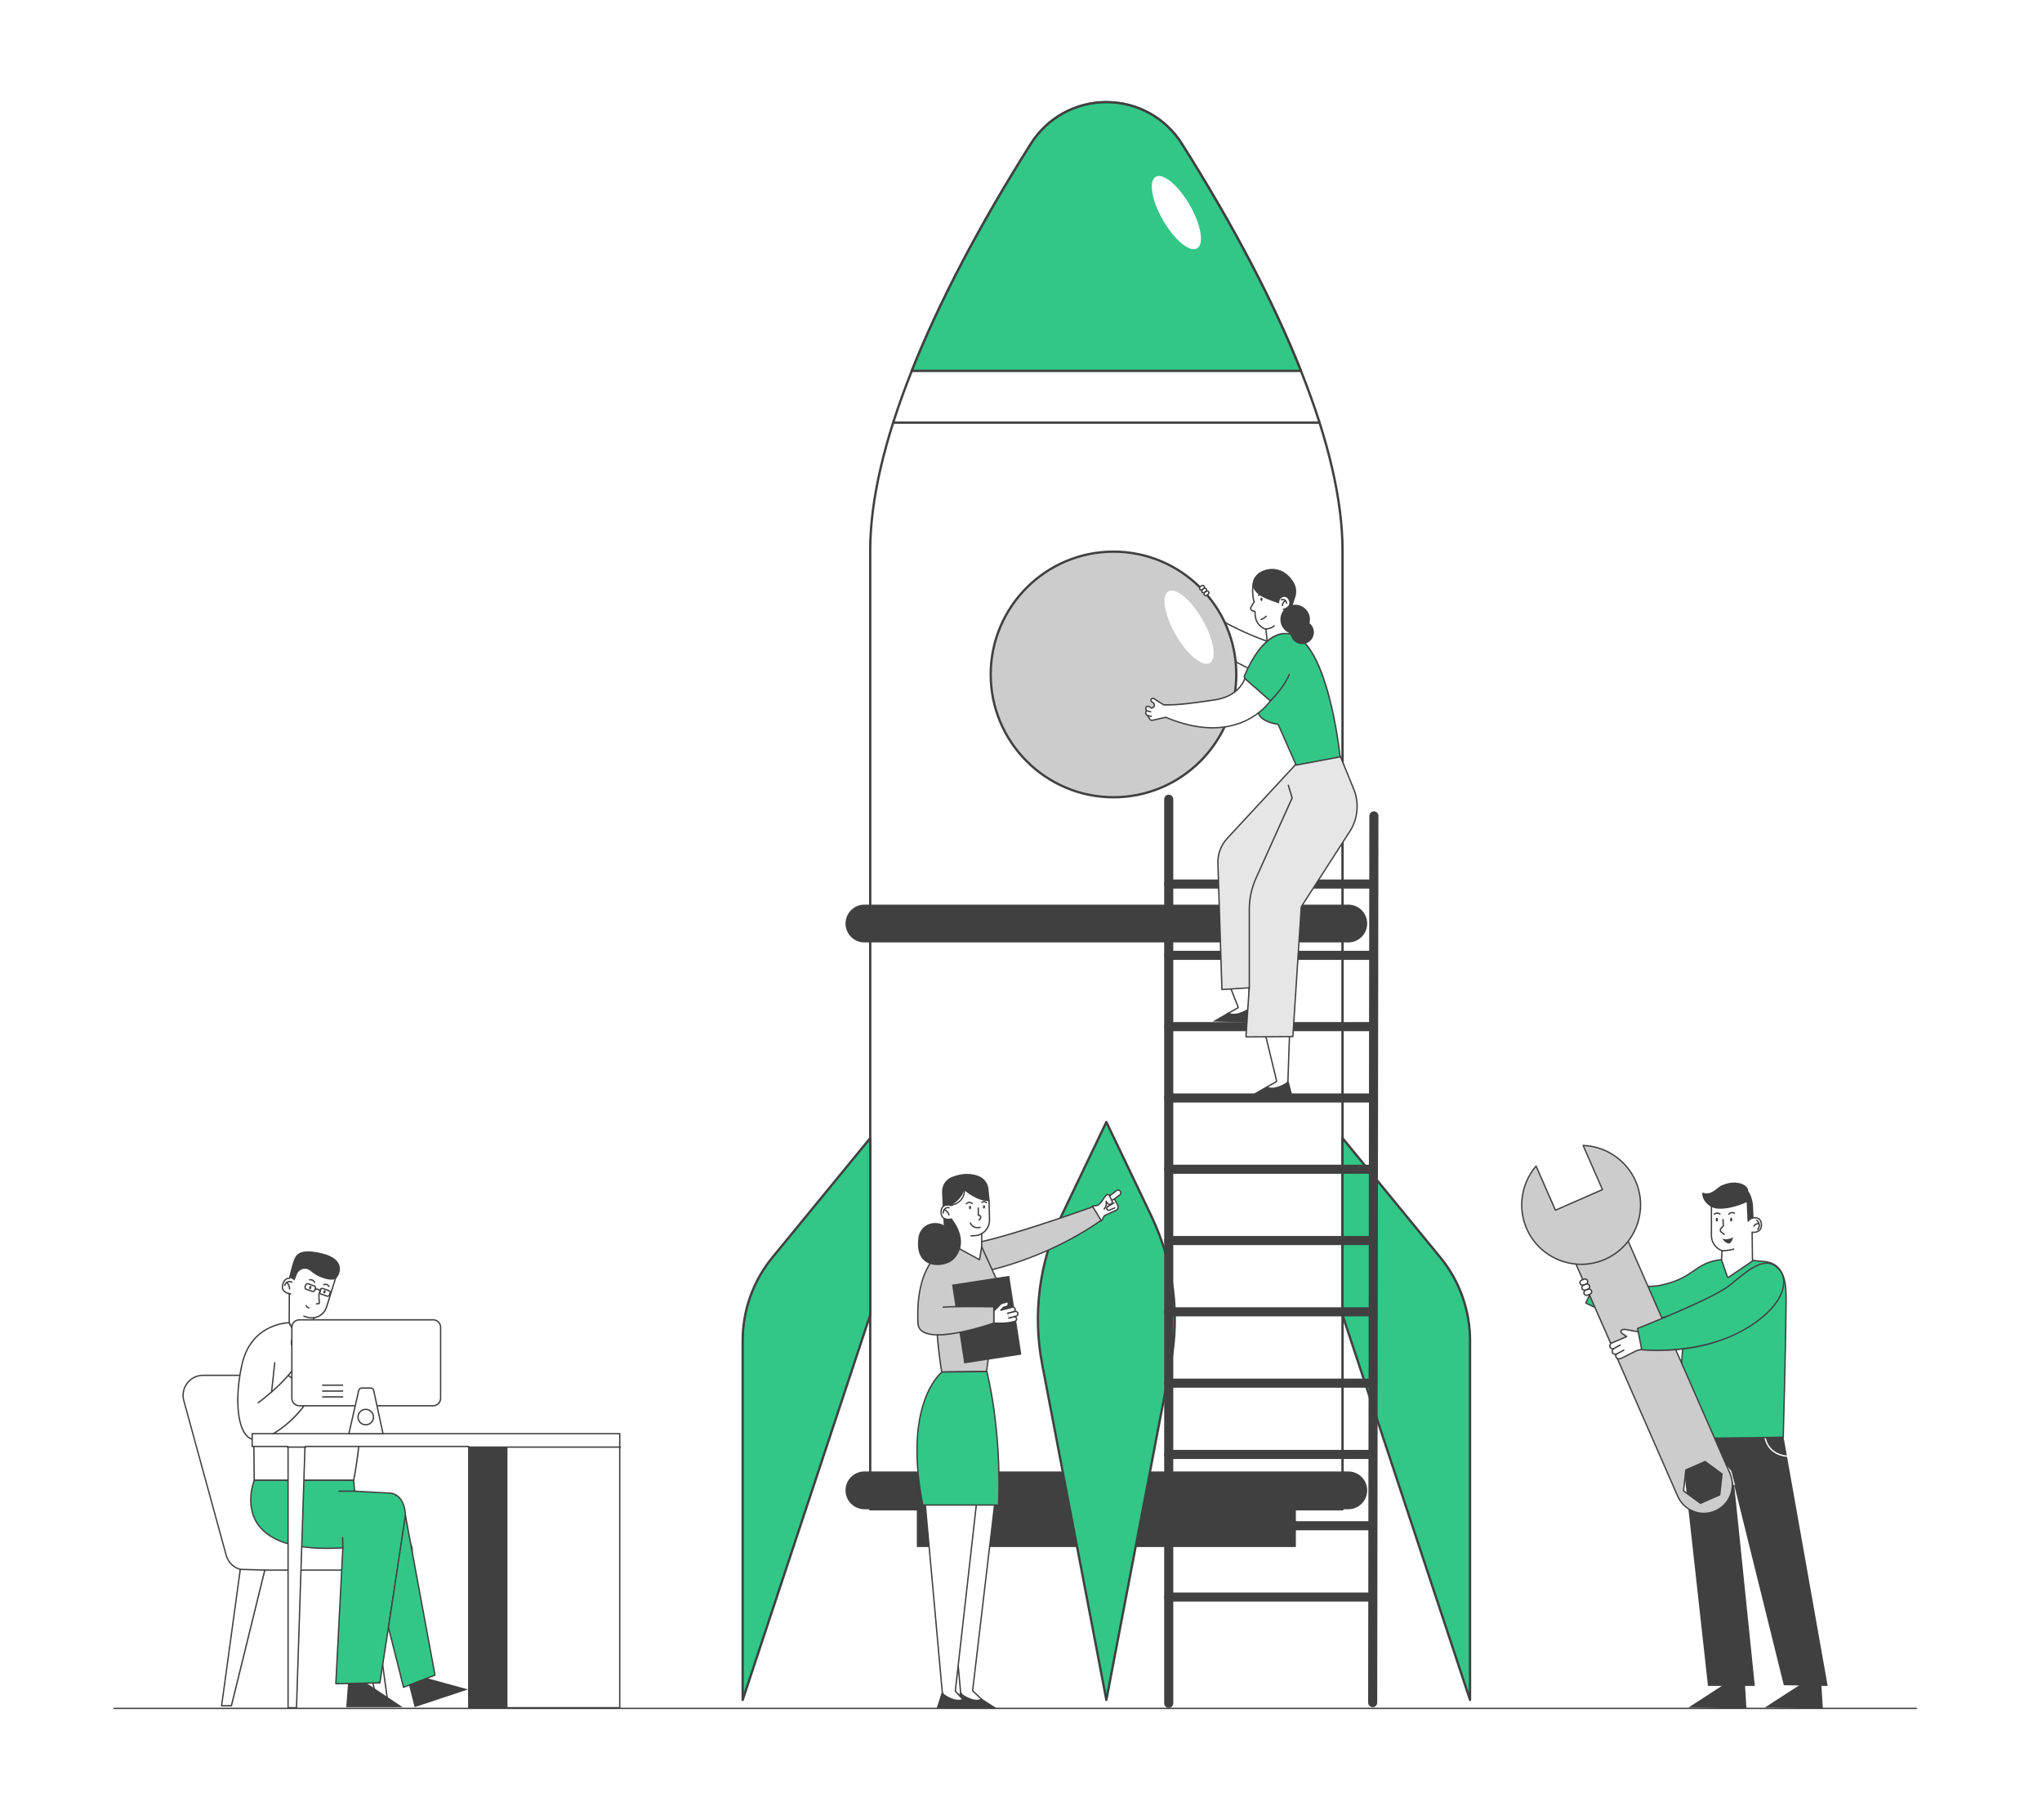 <?xml version="1.0" encoding="utf-8"?>
<!-- Generator: Adobe Illustrator 24.2.0, SVG Export Plug-In . SVG Version: 6.00 Build 0)  -->
<svg version="1.1" id="_1" xmlns="http://www.w3.org/2000/svg" xmlns:xlink="http://www.w3.org/1999/xlink" x="0px" y="0px"
	 viewBox="0 0 2649.26 2361.24" style="enable-background:new 0 0 2649.26 2361.24;" xml:space="preserve">
<style type="text/css">
	.st0{fill:#FFFFFF;}
	.st1{fill:#404040;}
	.st2{fill:#32C787;}
	.st3{fill:#E6E6E6;}
	.st4{fill:#CCCCCC;}
	.st5{fill:none;stroke:#404040;stroke-width:1.75;stroke-linecap:round;stroke-linejoin:round;stroke-miterlimit:10;}
</style>
<g>
	<rect x="0" y="0" class="st0" width="2649.26" height="2361.24"/>
	<g>
		<g>
			<path class="st0" d="M293.49,2017.72l-55.03-200.77c-4.53-16.51,7.9-32.81,25.02-32.81h126.68c11.85,0,22.2,8.03,25.14,19.51
				l48.87,190.83h54.16c9.04,0,16.38,7.33,16.38,16.38c0,14.33-11.62,25.95-25.95,25.95h-29.14l24.1,176.04h-12.71l-43.37-176.04
				H343.57l-43.37,176.04h-12.71l24.22-176.96C303.02,2033.52,295.96,2026.73,293.49,2017.72z"/>
			<path class="st1" d="M503.73,2213.72h-12.71c-0.4,0-0.75-0.27-0.85-0.67l-43.2-175.37h-102.7l-43.2,175.37
				c-0.1,0.39-0.45,0.67-0.85,0.67h-12.71c-0.25,0-0.49-0.11-0.66-0.3c-0.17-0.19-0.24-0.44-0.21-0.69l24.12-176.2
				c-8.77-2.66-15.67-9.71-18.1-18.57l-55.03-200.77c-2.23-8.14-0.57-16.65,4.54-23.36c5.12-6.71,12.89-10.55,21.33-10.55h126.68
				c12.26,0,22.94,8.29,25.98,20.17l48.7,190.17h53.48c9.51,0,17.25,7.74,17.25,17.25c0,14.79-12.03,26.82-26.82,26.82h-28.14
				l23.96,175.04c0.03,0.25-0.04,0.5-0.21,0.69C504.22,2213.61,503.98,2213.72,503.73,2213.72z M491.7,2211.97h11.02l-23.96-175.04
				c-0.03-0.25,0.04-0.5,0.21-0.69c0.17-0.19,0.41-0.3,0.66-0.3h29.14c13.82,0,25.07-11.25,25.07-25.07c0-8.55-6.95-15.5-15.5-15.5
				h-54.16c-0.4,0-0.75-0.27-0.85-0.66l-48.87-190.83c-2.84-11.1-12.83-18.85-24.29-18.85H263.48c-7.89,0-15.15,3.6-19.93,9.87
				s-6.33,14.23-4.25,21.83l55.03,200.77l0,0c2.33,8.51,9.08,15.24,17.61,17.56c0.42,0.12,0.7,0.53,0.64,0.96l-24.09,175.96h11.02
				l43.2-175.37c0.1-0.39,0.45-0.67,0.85-0.67h104.07c0.4,0,0.75,0.27,0.85,0.67L491.7,2211.97z"/>
		</g>
		<g>
			<path class="st1" d="M343.57,2037.68c-0.01,0-0.02,0-0.03,0l-31.86-0.92c-0.48-0.01-0.86-0.42-0.85-0.9
				c0.01-0.48,0.44-0.86,0.9-0.85l31.86,0.92c0.48,0.01,0.86,0.42,0.85,0.9C344.43,2037.3,344.04,2037.68,343.57,2037.68z"/>
		</g>
		<g>
			<path class="st1" d="M479.63,2037.68h-31.98c-0.48,0-0.88-0.39-0.88-0.88s0.39-0.88,0.88-0.88h31.98c0.48,0,0.88,0.39,0.88,0.88
				S480.11,2037.68,479.63,2037.68z"/>
		</g>
	</g>
	<g>
		<rect x="1189.5" y="1957.89" class="st1" width="491.74" height="49.02"/>
		<g>
			<path class="st0" d="M1741.75,713.98c0,266.55,0,1243.91,0,1243.91h-612.76c0,0,0-977.36,0-1243.91
				c0-71.22,21.87-152.29,53.93-232.85c42.67-107.22,103.37-213.55,154.56-294.61c45.45-71.97,150.33-71.97,195.78,0
				c51.19,81.06,111.89,187.39,154.56,294.61C1719.88,561.69,1741.75,642.76,1741.75,713.98z"/>
			<path class="st1" d="M1741.75,1959.39h-612.76c-0.83,0-1.5-0.67-1.5-1.5V713.98c0-64.78,18.18-143.31,54.04-233.4
				c35.64-89.55,87.68-188.76,154.69-294.86c21.62-34.24,58.69-54.68,99.16-54.68s77.54,20.44,99.16,54.68
				c67,106.1,119.05,205.31,154.69,294.86c35.86,90.1,54.04,168.63,54.04,233.4v1243.91
				C1743.25,1958.71,1742.58,1959.39,1741.75,1959.39z M1130.49,1956.39h609.76V713.98c0-64.4-18.11-142.55-53.82-232.3
				c-35.57-89.38-87.53-188.42-154.44-294.36c-21.07-33.36-57.19-53.28-96.62-53.28s-75.55,19.92-96.62,53.28
				c-66.9,105.94-118.86,204.98-154.43,294.36c-35.71,89.74-53.82,167.9-53.82,232.3V1956.39z"/>
		</g>
		<g>
			<path class="st2" d="M1687.82,481.13h-504.9c42.67-107.22,103.37-213.55,154.56-294.61c45.45-71.97,150.33-71.97,195.78,0
				C1584.45,267.58,1645.15,373.91,1687.82,481.13z"/>
			<path class="st1" d="M1687.82,482.63h-504.9c-0.5,0-0.96-0.25-1.24-0.66c-0.28-0.41-0.34-0.93-0.15-1.4
				c35.64-89.55,87.68-188.76,154.69-294.86c21.62-34.24,58.69-54.68,99.16-54.68s77.54,20.44,99.16,54.68
				c67,106.1,119.05,205.31,154.69,294.86c0.18,0.46,0.13,0.99-0.15,1.4C1688.78,482.38,1688.32,482.63,1687.82,482.63z
				 M1185.13,479.63h500.47c-35.55-88.84-87.22-187.17-153.61-292.31c-21.07-33.36-57.19-53.28-96.62-53.28
				s-75.55,19.92-96.62,53.28C1272.36,292.45,1220.68,390.78,1185.13,479.63z"/>
		</g>
		<g>
			<path class="st1" d="M1711.96,549.76h-553.18c-0.83,0-1.5-0.67-1.5-1.5s0.67-1.5,1.5-1.5h553.18c0.83,0,1.5,0.67,1.5,1.5
				S1712.79,549.76,1711.96,549.76z"/>
		</g>
		<g>
			<path class="st2" d="M1741.75,1476.44l127.01,154.95c24.86,30.32,38.44,68.32,38.44,107.53v466.34l-165.45-499.4V1476.44z"/>
			<path class="st1" d="M1907.2,2206.77c-0.64,0-1.22-0.41-1.42-1.03l-165.45-499.4c-0.05-0.15-0.08-0.31-0.08-0.47v-229.42
				c0-0.63,0.4-1.2,1-1.41c0.6-0.22,1.26-0.03,1.67,0.46l127.01,154.95c25.01,30.51,38.78,69.04,38.78,108.48v466.34
				c0,0.74-0.53,1.36-1.26,1.48C1907.36,2206.76,1907.28,2206.77,1907.2,2206.77z M1743.25,1705.62l162.45,490.35v-457.04
				c0-38.76-13.53-76.61-38.1-106.58l-124.35-151.7V1705.62z"/>
		</g>
		<g>
			<path class="st2" d="M1128.99,1476.44l-127.01,154.95c-24.86,30.32-38.44,68.32-38.44,107.53v466.34l165.45-499.4V1476.44z"/>
			<path class="st1" d="M963.55,2206.77c-0.08,0-0.16-0.01-0.24-0.02c-0.73-0.12-1.26-0.74-1.26-1.48v-466.34
				c0-39.45,13.77-77.97,38.78-108.48l127.01-154.95c0.4-0.49,1.07-0.68,1.67-0.46c0.6,0.21,1,0.78,1,1.41v229.42
				c0,0.16-0.03,0.32-0.08,0.47l-165.45,499.4C964.76,2206.36,964.18,2206.77,963.55,2206.77z M1127.49,1480.64l-124.35,151.7
				c-24.57,29.97-38.1,67.82-38.1,106.58v457.04l162.45-490.35V1480.64z"/>
		</g>
		<path class="st1" d="M1749.26,1222.57h-627.78c-13.54,0-24.51-10.97-24.51-24.51l0,0c0-13.54,10.97-24.51,24.51-24.51h627.78
			c13.54,0,24.51,10.97,24.51,24.51l0,0C1773.77,1211.59,1762.8,1222.57,1749.26,1222.57z"/>
		<path class="st1" d="M1749.26,1957.89h-627.78c-13.54,0-24.51-10.97-24.51-24.51l0,0c0-13.54,10.97-24.51,24.51-24.51h627.78
			c13.54,0,24.51,10.97,24.51,24.51l0,0C1773.77,1946.91,1762.8,1957.89,1749.26,1957.89z"/>
		<g>
			<path class="st2" d="M1435.37,1455.51l-58.42,122.1c-28.59,59.75-37.3,127.09-24.86,192.15l83.28,435.51l83.28-435.51
				c12.44-65.06,3.73-132.39-24.86-192.15L1435.37,1455.51z"/>
			<path class="st1" d="M1435.37,2206.77c-0.72,0-1.34-0.51-1.47-1.22l-83.28-435.51c-6.22-32.53-7.22-65.69-2.97-98.54
				c4.25-32.85,13.65-64.66,27.95-94.54l58.42-122.1c0.25-0.52,0.78-0.85,1.35-0.85s1.1,0.33,1.35,0.85l58.42,122.1
				c14.3,29.88,23.7,61.69,27.95,94.54c4.25,32.85,3.25,66-2.97,98.54l-83.28,435.51
				C1436.71,2206.26,1436.09,2206.77,1435.37,2206.77z M1435.37,1458.99l-57.07,119.27c-14.16,29.59-23.47,61.09-27.68,93.63
				c-4.21,32.53-3.22,65.37,2.94,97.59l81.81,427.81l81.81-427.81c6.16-32.22,7.15-65.05,2.94-97.59
				c-4.21-32.53-13.52-64.03-27.68-93.63L1435.37,1458.99z"/>
		</g>
		
			<ellipse transform="matrix(0.866 -0.5 0.5 0.866 66.558 800.085)" class="st0" cx="1526.26" cy="275.84" rx="19.91" ry="53.62"/>
	</g>
	<g>
		<g>
			<path class="st1" d="M1516.29,2215.55c-3.26,0-5.9-2.64-5.9-5.9V1036.78c0-3.26,2.64-5.9,5.9-5.9s5.9,2.64,5.9,5.9v1172.88
				C1522.18,2212.91,1519.54,2215.55,1516.29,2215.55z"/>
		</g>
		<g>
			<path class="st1" d="M1780.89,2214.65C1780.89,2214.65,1780.88,2214.65,1780.89,2214.65c-3.26,0-5.9-2.65-5.9-5.9l1.58-1150.3
				c0-3.25,2.64-5.89,5.9-5.89c0,0,0.01,0,0.01,0c3.26,0,5.89,2.65,5.89,5.9l-1.58,1150.3
				C1786.78,2212.01,1784.14,2214.65,1780.89,2214.65z"/>
		</g>
		<g>
			<path class="st1" d="M1778.24,1152.73h-261.96c-3.26,0-5.9-2.64-5.9-5.9s2.64-5.9,5.9-5.9h261.96c3.26,0,5.9,2.64,5.9,5.9
				S1781.5,1152.73,1778.24,1152.73z"/>
		</g>
		<g>
			<path class="st1" d="M1778.24,1245.23h-261.96c-3.26,0-5.9-2.64-5.9-5.9c0-3.26,2.64-5.9,5.9-5.9h261.96c3.26,0,5.9,2.64,5.9,5.9
				C1784.14,1242.59,1781.5,1245.23,1778.24,1245.23z"/>
		</g>
		<g>
			<path class="st1" d="M1778.24,1337.72h-261.96c-3.26,0-5.9-2.64-5.9-5.9s2.64-5.9,5.9-5.9h261.96c3.26,0,5.9,2.64,5.9,5.9
				S1781.5,1337.72,1778.24,1337.72z"/>
		</g>
		<g>
			<path class="st1" d="M1778.24,1430.22h-261.96c-3.26,0-5.9-2.64-5.9-5.9c0-3.26,2.64-5.9,5.9-5.9h261.96c3.26,0,5.9,2.64,5.9,5.9
				C1784.14,1427.58,1781.5,1430.22,1778.24,1430.22z"/>
		</g>
		<g>
			<path class="st1" d="M1778.24,1522.71h-261.96c-3.26,0-5.9-2.64-5.9-5.9c0-3.26,2.64-5.9,5.9-5.9h261.96c3.26,0,5.9,2.64,5.9,5.9
				C1784.14,1520.07,1781.5,1522.71,1778.24,1522.71z"/>
		</g>
		<g>
			<path class="st1" d="M1778.24,1615.21h-261.96c-3.26,0-5.9-2.64-5.9-5.9s2.64-5.9,5.9-5.9h261.96c3.26,0,5.9,2.64,5.9,5.9
				S1781.5,1615.21,1778.24,1615.21z"/>
		</g>
		<g>
			<path class="st1" d="M1778.24,1707.7h-261.96c-3.26,0-5.9-2.64-5.9-5.9c0-3.26,2.64-5.9,5.9-5.9h261.96c3.26,0,5.9,2.64,5.9,5.9
				C1784.14,1705.06,1781.5,1707.7,1778.24,1707.7z"/>
		</g>
		<g>
			<path class="st1" d="M1778.24,1800.2h-261.96c-3.26,0-5.9-2.64-5.9-5.9s2.64-5.9,5.9-5.9h261.96c3.26,0,5.9,2.64,5.9,5.9
				S1781.5,1800.2,1778.24,1800.2z"/>
		</g>
		<g>
			<path class="st1" d="M1778.24,1892.69h-261.96c-3.26,0-5.9-2.64-5.9-5.9s2.64-5.9,5.9-5.9h261.96c3.26,0,5.9,2.64,5.9,5.9
				S1781.5,1892.69,1778.24,1892.69z"/>
		</g>
		<g>
			<path class="st1" d="M1778.24,1985.19h-261.96c-3.26,0-5.9-2.64-5.9-5.9s2.64-5.9,5.9-5.9h261.96c3.26,0,5.9,2.64,5.9,5.9
				S1781.5,1985.19,1778.24,1985.19z"/>
		</g>
		<g>
			<path class="st1" d="M1778.24,2077.69h-261.96c-3.26,0-5.9-2.64-5.9-5.9s2.64-5.9,5.9-5.9h261.96c3.26,0,5.9,2.64,5.9,5.9
				S1781.5,2077.69,1778.24,2077.69z"/>
		</g>
	</g>
	<g>
		<g>
			<path class="st0" d="M1644.04,831.84c0,0-57.51-17.94-121.99-67.55l-15.86,22.34c0,0,74.26,68.94,133.26,88.31L1644.04,831.84z"
				/>
			<path class="st1" d="M1639.45,875.81c-0.09,0-0.18-0.01-0.27-0.04c-16.88-5.54-46.03-18.99-89.01-51.55
				c-25.68-19.46-44.39-36.77-44.57-36.95c-0.32-0.3-0.37-0.79-0.12-1.15l15.86-22.34c0.14-0.19,0.35-0.32,0.58-0.36
				c0.24-0.03,0.47,0.03,0.66,0.17c63.6,48.93,121.14,67.23,121.71,67.4c0.4,0.12,0.65,0.51,0.61,0.93l-4.59,43.1
				c-0.03,0.26-0.17,0.5-0.4,0.64C1639.78,875.77,1639.62,875.81,1639.45,875.81z M1507.35,786.51
				c6.95,6.35,76.06,68.62,131.34,87.26l4.4-41.32c-6.68-2.21-61.03-21.07-120.85-66.91L1507.35,786.51z"/>
		</g>
		<g>
			<path class="st0" d="M1592.55,1315.05l13.39-7.57c0.38-0.21,0.54-0.68,0.38-1.08l-19.28-48.92l32.93-7.4l1.22,56.4l-8.43,13.23
				L1592.55,1315.05z"/>
			<path class="st1" d="M1619.12,1251.17l1.2,55.06l-7.96,12.48l-17.42-4.01l11.43-6.46c0.76-0.43,1.09-1.35,0.77-2.17l-18.9-47.97
				L1619.12,1251.17 M1620.83,1248.99l-34.97,7.86l19.65,49.87l-15.35,8.67l23.01,5.3l8.91-13.97L1620.83,1248.99L1620.83,1248.99z"
				/>
		</g>
		<path class="st1" d="M1593.63,1313.39c10.66,6.41,28.45-6.67,28.45-6.67l5.29,19.82l-54.15-1.38L1593.63,1313.39z"/>
		<g>
			<path class="st0" d="M1643.71,1413.48l0.45-3.69l11.67-6.55c0.34-0.19,0.51-0.59,0.42-0.97l-14.51-60.04h31.27l-2.09,60.14
				l-4.95,11.11H1643.71z"/>
			<path class="st1" d="M1672.11,1343.11l-2.05,59.07l-4.65,10.44h-20.71l0.28-2.27l11.29-6.34c0.68-0.38,1.03-1.18,0.84-1.94
				l-14.25-58.96H1672.11 M1673.92,1341.36h-33.28l14.77,61.12l-12.06,6.77l-0.63,5.12h23.83l5.25-11.79L1673.92,1341.36
				L1673.92,1341.36z"/>
		</g>
		<g>
			<path class="st3" d="M1681.49,991.23l-89.2,96.24c-8.19,8.83-12.56,20.53-12.18,32.57l5.19,163.66l35.43-2.28l-4.22,63.75
				l60.85-0.4l10.9-168.43l60.75-94.37c12.33-16.8,15.28-38.82,7.4-58.11c-9.49-23.23-17.53-42.87-17.53-42.87L1681.49,991.23z"/>
			<path class="st1" d="M1616.5,1346.04c-0.24,0-0.47-0.1-0.64-0.28c-0.17-0.18-0.25-0.41-0.24-0.66l4.15-62.75l-34.43,2.21
				c-0.24,0.01-0.47-0.07-0.64-0.23c-0.18-0.16-0.28-0.38-0.29-0.62l-5.19-163.66c-0.39-12.35,4.02-24.13,12.41-33.19l89.2-96.24
				c0.13-0.14,0.3-0.23,0.49-0.27l57.39-10.24c0.41-0.07,0.81,0.15,0.96,0.53c0,0,8.05,19.65,17.53,42.87
				c7.89,19.31,5.01,41.9-7.51,58.96l-60.6,94.13l-10.88,168.21c-0.03,0.46-0.41,0.82-0.87,0.82L1616.5,1346.04
				C1616.51,1346.04,1616.5,1346.04,1616.5,1346.04z M1620.72,1280.55c0.23,0,0.45,0.09,0.62,0.26c0.18,0.18,0.27,0.42,0.25,0.68
				l-4.16,62.81l59.09-0.39l10.85-167.62c0.01-0.15,0.06-0.29,0.14-0.42l60.75-94.37c12.19-16.61,14.99-38.55,7.33-57.3
				c-8.47-20.74-15.8-38.63-17.26-42.22l-56.4,10.07l-89,96.02c-8.08,8.72-12.33,20.07-11.95,31.95l5.16,162.76l34.52-2.22
				C1620.68,1280.55,1620.7,1280.55,1620.72,1280.55z"/>
		</g>
		<g>
			<path class="st0" d="M1672.43,801.12c0,0,4.14-15.05,2.8-28.53c-1.69-17-10.56-34.93-27.54-33.43
				c-30.45,2.7-21.24,39.41-21.24,39.41l0.8,2.04l-4.17,6.95c-1.18,1.97-0.06,4.51,2.19,4.97l2.87,0.58l0.4,5.9
				c0.71,8.05,6.07,14.57,13.2,17.15l0.61-0.12l1.93,18.12l-0.43,7.5c-0.57,9.86,12.66,13.62,17.36,4.93l12.75-18.1
				C1673.96,828.49,1672.72,803.5,1672.43,801.12z"/>
			<path class="st1" d="M1653.16,852.32c-0.98,0-1.95-0.14-2.84-0.39c-3.88-1.1-7.66-4.72-7.34-10.31l0.43-7.43l-1.83-17.17
				c-0.04-0.01-0.09-0.02-0.13-0.04c-7.65-2.77-13.06-9.79-13.78-17.9l-0.36-5.26l-2.22-0.45c-1.35-0.28-2.45-1.16-3.01-2.42
				c-0.56-1.26-0.47-2.67,0.24-3.85l3.95-6.58l-0.64-1.64c-0.01-0.03-0.02-0.07-0.03-0.11c-0.19-0.78-4.67-19.15,3.78-31.04
				c3.95-5.55,10.08-8.73,18.23-9.45c17.18-1.53,26.69,16.09,28.49,34.21c1.27,12.73-2.34,27-2.79,28.69
				c0.32,3.19,1.46,26.26,1.51,27.26c0.01,0.19-0.05,0.39-0.16,0.55l-12.72,18.06C1659.9,850.81,1656.42,852.32,1653.16,852.32z
				 M1642.36,815.16c0.19,0,0.37,0.06,0.52,0.17c0.2,0.15,0.32,0.37,0.35,0.61l1.93,18.12c0,0.05,0.01,0.1,0,0.14l-0.43,7.5
				c-0.29,4.94,3.09,7.68,6.07,8.53c2.98,0.85,7.29,0.29,9.64-4.07c0.02-0.03,0.03-0.06,0.05-0.09l12.57-17.85
				c-0.14-2.84-1.24-24.82-1.51-27.01c-0.01-0.11-0.01-0.23,0.02-0.34c0.04-0.15,4.08-15.06,2.78-28.22
				c-1.72-17.27-10.6-34.06-26.59-32.64c-7.62,0.67-13.32,3.61-16.96,8.72c-7.78,10.94-3.78,28.47-3.52,29.55l0.78,1.99
				c0.1,0.25,0.07,0.54-0.06,0.77l-4.17,6.95c-0.41,0.69-0.47,1.51-0.14,2.25c0.32,0.74,0.96,1.25,1.75,1.41l2.87,0.59
				c0.39,0.08,0.67,0.41,0.7,0.8l0.4,5.9c0.65,7.33,5.51,13.71,12.4,16.3l0.37-0.07C1642.24,815.17,1642.3,815.16,1642.36,815.16z"
				/>
		</g>
		<path class="st1" d="M1637.95,777.31c0.11,1.23-0.42,2.28-1.18,2.35s-1.46-0.87-1.57-2.1s0.42-2.28,1.18-2.35
			C1637.14,775.14,1637.84,776.08,1637.95,777.31z"/>
		<g>
			<path class="st1" d="M1639.74,774.51c-0.24,0-0.47-0.1-0.64-0.28c-2.88-3.14-5.87-1.29-5.99-1.21c-0.41,0.26-0.95,0.14-1.21-0.26
				c-0.26-0.41-0.14-0.95,0.26-1.21c1.49-0.96,5.13-1.87,8.22,1.5c0.33,0.36,0.3,0.91-0.05,1.24
				C1640.17,774.43,1639.95,774.51,1639.74,774.51z"/>
		</g>
		<g>
			<path class="st1" d="M1636.16,804.52c-0.36,0-0.7-0.23-0.83-0.59c-0.16-0.46,0.08-0.96,0.54-1.11c2.35-0.82,4.51-2.21,6.23-4.01
				c0.33-0.35,0.89-0.36,1.24-0.03c0.35,0.33,0.36,0.89,0.03,1.24c-1.91,2-4.3,3.55-6.92,4.46
				C1636.36,804.5,1636.26,804.52,1636.16,804.52z"/>
		</g>
		<g>
			<path class="st1" d="M1642.35,816.91c-0.45,0-0.83-0.34-0.87-0.8c-0.04-0.48,0.32-0.9,0.8-0.95c0.07-0.01,7.31-0.67,10.19-3.99
				c0.32-0.37,0.87-0.4,1.23-0.09c0.37,0.32,0.4,0.87,0.09,1.23c-3.35,3.86-11.04,4.56-11.36,4.59
				C1642.4,816.91,1642.38,816.91,1642.35,816.91z"/>
		</g>
		<g>
			<path class="st1" d="M1669.35,783.31c-0.38,0-0.73-0.25-0.84-0.64c-0.55-1.95-1.44-3.23-2.64-3.79
				c-1.54-0.72-3.15-0.05-3.17-0.04c-0.44,0.19-0.96-0.01-1.15-0.45c-0.19-0.44,0.01-0.96,0.45-1.15c0.09-0.04,2.35-1.01,4.62,0.06
				c1.68,0.79,2.88,2.44,3.58,4.9c0.13,0.46-0.14,0.95-0.6,1.08C1669.51,783.3,1669.43,783.31,1669.35,783.31z"/>
		</g>
		<g>
			<path class="st1" d="M1663.77,786.33c-0.03,0-0.06,0-0.08,0c-0.48-0.05-0.83-0.47-0.79-0.95c0.43-4.61,4.08-6.93,4.24-7.03
				c0.41-0.25,0.95-0.13,1.21,0.28c0.25,0.41,0.13,0.95-0.28,1.2l0,0c-0.03,0.02-3.07,1.98-3.42,5.7
				C1664.6,785.99,1664.21,786.33,1663.77,786.33z"/>
		</g>
		<g>
			<path class="st1" d="M1665.02,791.29c-0.42,0-0.79-0.3-0.86-0.73c-0.08-0.48,0.24-0.93,0.72-1.01c4.76-0.81,6.71-3.41,6.73-3.43
				c0.28-0.39,0.83-0.48,1.22-0.19c0.39,0.28,0.48,0.82,0.2,1.22c-0.09,0.13-2.33,3.19-7.85,4.14
				C1665.12,791.28,1665.07,791.29,1665.02,791.29z"/>
		</g>
		<path class="st1" d="M1643.35,1409.24c10.66,6.41,28.45-6.67,28.45-6.67l5.29,19.82l-54.15-1.38L1643.35,1409.24z"/>
		<g>
			<path class="st1" d="M1620.83,1282.74c-0.48,0-0.88-0.39-0.88-0.88v-101.92c0-14.31,2.98-28.18,8.85-41.22l46.68-103.66
				l-4.87-16.19c-0.14-0.46,0.12-0.95,0.59-1.09c0.46-0.14,0.95,0.12,1.09,0.59l4.97,16.5c0.06,0.2,0.05,0.42-0.04,0.61
				l-46.81,103.96c-5.77,12.82-8.7,26.45-8.7,40.5v101.92C1621.7,1282.35,1621.31,1282.74,1620.83,1282.74z"/>
		</g>
		<g>
			<path class="st2" d="M1633.82,927.95c6.58,9.78,24.35,11.66,24.35,11.66l23.41,52.93l57.05-10.71c0,0-16.4-163.78-72.24-159.9
				c0,0-28.02-2.89-52.2,55.74L1633.82,927.95z"/>
			<path class="st1" d="M1681.58,993.42c-0.34,0-0.66-0.2-0.8-0.52l-23.21-52.48c-3.04-0.39-18.3-2.79-24.48-11.98
				c-0.04-0.05-0.07-0.11-0.09-0.17L1613.38,878c-0.08-0.21-0.08-0.44,0.01-0.65c23.75-57.6,51.01-56.45,53.02-56.29
				c23.6-1.59,43.08,25.04,57.89,79.14c10.97,40.07,15.17,81.14,15.21,81.55c0.05,0.45-0.26,0.86-0.71,0.95l-57.05,10.71
				C1681.68,993.41,1681.63,993.42,1681.58,993.42z M1634.6,927.54c6.31,9.26,23.49,11.18,23.66,11.2c0.31,0.03,0.58,0.23,0.71,0.52
				l23.13,52.3l55.58-10.43c-1.35-12.36-18.82-161.95-71.22-158.32c-0.05,0-0.1,0-0.15,0c-0.27-0.03-27.6-1.99-51.17,54.88
				L1634.6,927.54z"/>
		</g>
		<g>
			
				<ellipse transform="matrix(0.707 -0.707 0.707 0.707 -195.548 1277.785)" class="st4" cx="1444.65" cy="874.94" rx="159.32" ry="159.32"/>
			<path class="st1" d="M1444.65,1035.76c-88.68,0-160.82-72.14-160.82-160.82c0-88.68,72.14-160.82,160.82-160.82
				c88.68,0,160.82,72.14,160.82,160.82C1605.47,963.62,1533.33,1035.76,1444.65,1035.76z M1444.65,717.12
				c-87.02,0-157.82,70.8-157.82,157.82c0,87.02,70.8,157.82,157.82,157.82c87.02,0,157.82-70.8,157.82-157.82
				C1602.47,787.92,1531.67,717.12,1444.65,717.12z"/>
		</g>
		
			<ellipse transform="matrix(0.866 -0.5 0.5 0.866 -200.143 880.385)" class="st0" cx="1542.75" cy="813.66" rx="19.91" ry="53.62"/>
		<g>
			<path class="st0" d="M1648.13,909.2c0,0-40.23,61.7-135.74,21.29l-16.49,3.73c-4.26,0.89-3.91-1.69-6.88-5.62
				c0,0-2.6-1.8-2.62-3.7c-0.01-1.02,0.94-3.38,0.94-3.38c-2.92-5.98,3-5.6,3.74-4.72l2.66,1.79c4.04-0.86,5.04-3.34,2.72-6.75
				l-2.11-1.37c-1.27-0.83-1.51-2.59-0.5-3.73l0,0c0.81-0.92,2.17-1.1,3.2-0.43c1.29,0.84,2.97,1.94,3.95,2.64
				c2.36,1.67,8.94,5.45,8.94,5.45c19.09,0.7,46.88-3.52,66.41-6.51c17.48-2.68,32.03-11.18,38.77-27.52L1648.13,909.2z"/>
			<path class="st1" d="M1573.18,945.01c-16.9,0-37.16-3.61-60.88-13.61l-16.21,3.67c-3.71,0.78-4.7-0.94-5.95-3.12
				c-0.46-0.81-0.99-1.72-1.74-2.72c-0.6-0.44-2.85-2.23-2.88-4.32c-0.01-0.94,0.57-2.58,0.86-3.36c-1.55-3.43-0.28-4.93,0.64-5.52
				c1.43-0.92,3.75-0.72,4.61,0.1l2.27,1.52c1.1-0.28,2.36-0.81,2.76-1.81c0.43-1.06-0.2-2.39-0.84-3.38l-1.96-1.28
				c-0.82-0.53-1.36-1.4-1.49-2.37c-0.13-0.97,0.17-1.94,0.82-2.68c1.11-1.25,2.93-1.5,4.33-0.59c1.26,0.81,2.97,1.94,3.98,2.66
				c2.08,1.47,7.59,4.67,8.68,5.29c19.25,0.66,47.39-3.65,66.03-6.51c18.83-2.89,32.01-12.22,38.1-26.99
				c0.11-0.26,0.33-0.45,0.61-0.52c0.28-0.06,0.56,0.01,0.78,0.19l33,28.85c0.33,0.29,0.4,0.77,0.16,1.14
				c-0.1,0.16-10.45,15.75-32.41,26.11C1605.93,940.75,1591.55,945.01,1573.18,945.01z M1512.38,929.62c0.12,0,0.23,0.02,0.34,0.07
				c27.07,11.45,66.91,21.53,102.98,4.52c19.04-8.98,29.12-21.9,31.26-24.86l-31.5-27.54c-6.53,14.72-19.98,24.02-38.97,26.94
				c-18.78,2.88-47.16,7.23-66.58,6.52c-0.14-0.01-0.28-0.04-0.4-0.12c-0.27-0.15-6.64-3.81-9.01-5.49
				c-0.99-0.7-2.68-1.81-3.92-2.62c-0.67-0.44-1.54-0.32-2.07,0.28c-0.31,0.35-0.45,0.82-0.39,1.28c0.06,0.46,0.32,0.88,0.71,1.13
				l2.11,1.37c0.1,0.06,0.18,0.15,0.25,0.24c1.66,2.44,1.52,4.15,1.11,5.16c-0.41,1.01-1.49,2.34-4.38,2.95
				c-0.23,0.05-0.47,0-0.67-0.13l-2.66-1.79c-0.07-0.05-0.13-0.1-0.19-0.17c-0.25-0.18-1.78-0.41-2.55,0.23
				c-0.9,0.75-0.22,2.54,0.27,3.54c0.11,0.22,0.12,0.48,0.03,0.71c-0.37,0.91-0.88,2.46-0.88,3.04c0.02,1.17,1.67,2.59,2.25,3
				c0.08,0.05,0.14,0.12,0.2,0.19c0.86,1.14,1.46,2.17,1.94,3.01c1.24,2.15,1.61,2.8,4.06,2.28l16.47-3.73
				C1512.26,929.62,1512.32,929.62,1512.38,929.62z"/>
		</g>
		<g>
			<path class="st1" d="M1648.13,910.12c-0.23,0-0.46-0.09-0.63-0.27c-0.33-0.35-0.32-0.9,0.03-1.24c0.17-0.17,17.43-16.71,24.33-34
				c0.18-0.45,0.69-0.67,1.14-0.49c0.45,0.18,0.67,0.69,0.49,1.14c-7.04,17.66-24.57,34.45-24.75,34.62
				C1648.56,910.04,1648.35,910.12,1648.13,910.12z"/>
		</g>
		<path class="st1" d="M1698.88,808.37c0.39-1.51,0.61-3.09,0.61-4.72c0-10.58-8.58-19.15-19.15-19.15c-1.09,0-2.14,0.11-3.18,0.29
			l3.29-10.01c0.2-0.58,0.38-1.17,0.53-1.76l0.02-0.08c0,0,0,0,0,0c1.22-4.77,0.86-9.94-1.14-14.64
			c-1.51-3.56-13.58-26.23-38.45-18.61c-18.4,5.64-16.38,20.18-16.38,20.18c4.17,14.58,22.86,18.43,34.42,22.98l0.25-2.41
			c0.4-3.89,4.05-6.77,7.86-5.92c2.1,0.47,4.07,2,4.97,5.7c1.28,5.27-2.96,7.55-2.96,7.55l0,0.02c-5.07,3.45-8.39,9.26-8.39,15.85
			c0,8.42,5.45,15.56,13.01,18.13c0.75,7.73,7.26,13.77,15.18,13.77c8.43,0,15.26-6.83,15.26-15.26
			C1704.62,815.46,1702.38,811.16,1698.88,808.37z"/>
		<g>
			<path class="st1" d="M1492.88,924.23c-0.07,0-0.14-0.01-0.21-0.03l-5.24-1.3c-0.47-0.12-0.75-0.59-0.64-1.06
				c0.12-0.47,0.59-0.75,1.06-0.64l5.24,1.3c0.47,0.12,0.75,0.59,0.64,1.06C1493.63,923.97,1493.28,924.23,1492.88,924.23z"/>
		</g>
		<g>
			<path class="st1" d="M1493.67,930.14c-0.06,0-0.11-0.01-0.17-0.02l-4.81-0.95c-0.47-0.09-0.78-0.55-0.69-1.03
				c0.09-0.47,0.55-0.78,1.03-0.69l4.81,0.95c0.47,0.09,0.78,0.55,0.69,1.03C1494.45,929.85,1494.08,930.14,1493.67,930.14z"/>
		</g>
		<g>
			<path class="st0" d="M1559.97,764.85l1.78-1.41c0.99-0.78,1.15-2.21,0.37-3.2l0,0c-0.78-0.99-2.21-1.15-3.2-0.37l-1.78,1.41
				c-0.99,0.78-1.15,2.21-0.37,3.2l0,0C1557.55,765.47,1558.98,765.64,1559.97,764.85z"/>
			<path class="st1" d="M1558.56,766.22c-0.12,0-0.25-0.01-0.37-0.02c-0.84-0.1-1.59-0.51-2.11-1.17c-0.52-0.66-0.76-1.48-0.66-2.32
				c0.1-0.84,0.51-1.59,1.17-2.11l1.78-1.41c0.66-0.52,1.49-0.76,2.32-0.66c0.84,0.1,1.59,0.51,2.11,1.17
				c1.08,1.36,0.85,3.35-0.51,4.43l-1.78,1.41C1559.95,765.99,1559.27,766.22,1558.56,766.22z M1560.33,760.25
				c-0.31,0-0.62,0.1-0.87,0.3l-1.78,1.41c-0.29,0.23-0.48,0.57-0.52,0.94c-0.04,0.37,0.06,0.74,0.29,1.03
				c0.23,0.29,0.57,0.48,0.94,0.52c0.37,0.04,0.74-0.06,1.03-0.29c0,0,0,0,0,0l1.78-1.41c0.29-0.23,0.48-0.57,0.52-0.94
				c0.04-0.37-0.06-0.74-0.29-1.03c-0.23-0.29-0.57-0.48-0.94-0.52C1560.44,760.26,1560.39,760.25,1560.33,760.25z"/>
		</g>
		<g>
			<path class="st0" d="M1562.86,768.5l1.78-1.41c0.99-0.78,1.15-2.21,0.37-3.2l0,0c-0.78-0.99-2.21-1.15-3.2-0.37l-1.78,1.41
				c-0.99,0.78-1.15,2.21-0.37,3.2l0,0C1560.44,769.12,1561.87,769.28,1562.86,768.5z"/>
			<path class="st1" d="M1561.45,769.87c-0.93,0-1.85-0.41-2.48-1.19c-1.08-1.36-0.85-3.35,0.51-4.43l1.78-1.41
				c1.36-1.08,3.35-0.85,4.43,0.51c0.52,0.66,0.76,1.48,0.66,2.32c-0.1,0.84-0.51,1.59-1.17,2.11l-1.78,1.41h0
				C1562.82,769.65,1562.13,769.87,1561.45,769.87z M1563.22,763.9c-0.31,0-0.62,0.11-0.87,0.3l-1.78,1.41
				c-0.61,0.48-0.71,1.36-0.23,1.97c0.48,0.61,1.36,0.71,1.97,0.23c0,0,0,0,0,0l1.78-1.41c0.29-0.23,0.48-0.57,0.52-0.94
				c0.04-0.37-0.06-0.74-0.29-1.03c-0.23-0.29-0.57-0.48-0.94-0.52C1563.33,763.91,1563.28,763.9,1563.22,763.9z"/>
		</g>
		<g>
			<path class="st0" d="M1565.78,772.19l1.78-1.41c0.99-0.78,1.15-2.21,0.37-3.2l0,0c-0.78-0.99-2.21-1.15-3.2-0.37l-1.78,1.41
				c-0.99,0.78-1.15,2.21-0.37,3.2l0,0C1563.36,772.81,1564.79,772.97,1565.78,772.19z"/>
			<path class="st1" d="M1564.37,773.56c-0.12,0-0.25-0.01-0.37-0.02c-0.84-0.1-1.59-0.51-2.11-1.17c-0.52-0.66-0.76-1.48-0.66-2.32
				c0.1-0.84,0.51-1.59,1.17-2.11l1.78-1.41c1.36-1.08,3.35-0.85,4.43,0.51c1.08,1.36,0.85,3.35-0.51,4.43l-1.78,1.41
				C1565.76,773.32,1565.08,773.56,1564.37,773.56z M1566.14,767.59c-0.31,0-0.61,0.1-0.87,0.3l-1.78,1.41
				c-0.29,0.23-0.48,0.57-0.52,0.94c-0.04,0.37,0.06,0.74,0.29,1.03c0.23,0.29,0.57,0.48,0.94,0.52c0.37,0.04,0.74-0.06,1.03-0.29h0
				l1.78-1.41c0.61-0.48,0.71-1.36,0.23-1.97C1566.97,767.77,1566.56,767.59,1566.14,767.59z"/>
		</g>
	</g>
	<g>
		<g>
			<g>
				<path class="st0" d="M375.35,1678.22l-0.1,37.72c0,0,4.13,7.99,6.22,10.08c7.43,7.42,25.5,2.4,25.5-10.29l0.02-6.16l0,0
					c7.71-1,14.48-6.42,16.82-14.35l12.87-41.41l-56.17-13.32l-4.53,17.15l-0.5,0.72c0,0-5.76-1.57-8.62,7.79
					C364,1675.49,373.56,1677.95,375.35,1678.22"/>
				<path class="st1" d="M390.9,1730.34c-3.94,0-7.62-1.28-10.05-3.71c-2.17-2.16-6.21-9.96-6.38-10.29c-0.06-0.13-0.1-0.26-0.1-0.4
					l0.1-36.99c-2.2-0.5-5.85-1.98-7.73-4.97c-1.42-2.26-1.66-4.98-0.71-8.09c2.5-8.19,7.31-8.6,9.04-8.47l0.11-0.15l4.49-17
					c0.12-0.46,0.59-0.73,1.05-0.63l56.17,13.32c0.24,0.06,0.44,0.21,0.56,0.42s0.15,0.46,0.08,0.69l-12.87,41.41
					c-2.29,7.76-8.84,13.51-16.78,14.84l-0.02,5.4c0,5.74-3.57,10.65-9.54,13.13C395.88,1729.85,393.34,1730.34,390.9,1730.34z
					 M376.12,1715.72c0.63,1.21,4.16,7.87,5.96,9.67c3.45,3.44,9.84,4.2,15.54,1.84c5.3-2.2,8.47-6.5,8.47-11.51l0.02-6.16
					c0-0.44,0.33-0.81,0.76-0.86c7.6-0.99,13.92-6.38,16.1-13.73l12.6-40.53l-54.43-12.91l-4.31,16.32
					c-0.03,0.1-0.07,0.19-0.13,0.28l-0.5,0.72c-0.21,0.3-0.59,0.44-0.95,0.34c-0.19-0.05-5-1.16-7.55,7.2
					c-0.8,2.6-0.62,4.84,0.52,6.65c1.84,2.92,5.86,4.11,7.26,4.32c0.43,0.06,0.75,0.43,0.75,0.87L376.12,1715.72z"/>
			</g>
			<path class="st1" d="M385.25,1653.01l-3.22,8.31c0,0-3.18-3.27-6.92-3.95c0,0,3.54-14.86,5.41-20.41
				c2.98-8.86,6.86-18.08,36.43-11.24c34.51,7.98,23.55,30.22,17.97,33.36c-5.46,3.07-18.84-1.49-25.53-5.6
				c-3.04-1.87-5.55-4.38-8.43-6.1C395.19,1643.94,387.67,1646.74,385.25,1653.01z"/>
			<path class="st1" d="M419.64,1675.42c-0.35,1.19-0.04,2.33,0.69,2.55c0.74,0.22,1.62-0.57,1.97-1.76
				c0.35-1.19,0.04-2.33-0.69-2.55C420.87,1673.44,419.99,1674.23,419.64,1675.42z"/>
			<path class="st1" d="M401.16,1669.96c-0.35,1.19-0.04,2.33,0.69,2.55c0.74,0.22,1.62-0.57,1.97-1.76
				c0.35-1.19,0.04-2.33-0.69-2.55C402.4,1667.98,401.52,1668.77,401.16,1669.96z"/>
			<g>
				<path class="st1" d="M377.13,1679.36c-0.02,0-0.04,0-0.06,0c-0.06-0.01-1.55-0.12-3.45-0.66c-0.46-0.13-0.73-0.62-0.6-1.08
					c0.13-0.46,0.62-0.73,1.08-0.6c1.72,0.49,3.07,0.59,3.09,0.59c0.48,0.03,0.85,0.45,0.81,0.94
					C377.97,1679.01,377.59,1679.36,377.13,1679.36z"/>
			</g>
			<g>
				<path class="st1" d="M410.58,1692.34c-0.43,0-0.81-0.32-0.87-0.76c-0.06-0.48,0.28-0.92,0.76-0.98l2.82-0.36l-0.5-10.45
					c-0.01-0.11,0.01-0.22,0.05-0.33l2.65-7.65c0.16-0.46,0.66-0.7,1.11-0.54c0.46,0.16,0.7,0.66,0.54,1.11l-2.59,7.49l0.53,11.09
					c0.02,0.46-0.31,0.85-0.76,0.91l-3.62,0.46C410.65,1692.34,410.61,1692.34,410.58,1692.34z"/>
			</g>
			<g>
				<path class="st1" d="M408.1,1664.44c-0.36,0-0.7-0.22-0.82-0.58c-0.05-0.15-1.32-3.46-5.52-2.75c-0.48,0.08-0.93-0.24-1.01-0.72
					c-0.08-0.48,0.24-0.93,0.72-1.01c4.54-0.76,6.86,2.21,7.46,3.89c0.16,0.46-0.08,0.96-0.53,1.12
					C408.29,1664.43,408.19,1664.44,408.1,1664.44z"/>
			</g>
			<g>
				<path class="st1" d="M426.85,1669.66c-0.31,0-0.61-0.16-0.77-0.45c-0.08-0.15-1.86-3.2-5.88-1.84
					c-0.46,0.16-0.95-0.09-1.11-0.55c-0.16-0.46,0.09-0.95,0.55-1.11c4.36-1.48,7.13,1.09,7.98,2.66c0.23,0.42,0.08,0.96-0.35,1.19
					C427.13,1669.62,426.99,1669.66,426.85,1669.66z"/>
			</g>
			<g>
				<path class="st1" d="M369.28,1668.41c-0.12,0-0.24-0.02-0.35-0.08c-0.44-0.2-0.64-0.71-0.45-1.15c1.27-2.86,3-4.65,5.15-5.32
					c2.91-0.9,5.44,0.65,5.55,0.71c0.41,0.25,0.54,0.79,0.28,1.2c-0.25,0.41-0.79,0.54-1.2,0.28c-0.04-0.02-2-1.19-4.13-0.52
					c-1.64,0.51-3,1.97-4.05,4.34C369.94,1668.21,369.62,1668.41,369.28,1668.41z"/>
			</g>
			<g>
				<path class="st1" d="M375.67,1673.11c-0.01,0-0.03,0-0.04,0c-0.48-0.02-0.86-0.43-0.83-0.91c0.22-4.82-3.28-7.8-3.32-7.83
					c-0.37-0.31-0.42-0.86-0.11-1.23c0.31-0.37,0.86-0.42,1.23-0.11c0.17,0.14,4.2,3.58,3.94,9.26
					C376.52,1672.74,376.13,1673.11,375.67,1673.11z"/>
			</g>
			<g>
				<path class="st1" d="M400.65,1697.56c-0.1,0-0.2-0.02-0.3-0.05c-1.31-0.47-2.59-1.06-3.85-2.97c-0.27-0.4-0.15-0.95,0.25-1.21
					c0.4-0.26,0.95-0.15,1.21,0.25c0.97,1.47,1.85,1.88,2.98,2.29c0.45,0.17,0.69,0.67,0.52,1.12
					C401.35,1697.34,401.01,1697.56,400.65,1697.56z"/>
			</g>
			<g>
				<path class="st0" d="M329.29,1867.49l0.55,52.87h128.95c0,0,41.83-196.03-52.25-201.18l-4.56,4.99
					c-4.33,4.74-12.18,6.72-17.64,3.36c-6.63-4.08-9.1-11.6-9.1-11.6s-48.74,0.07-61,52.94
					C303.51,1815.19,307.63,1864.51,329.29,1867.49z"/>
				<path class="st1" d="M458.79,1921.23H329.84c-0.48,0-0.87-0.39-0.88-0.87l-0.55-52.13c-4.45-0.83-8.29-3.57-11.44-8.13
					c-10.92-15.85-12.39-53.45-3.58-91.43c6.41-27.65,22.88-40.75,35.57-46.88c13.74-6.64,25.78-6.73,26.28-6.73c0,0,0,0,0,0
					c0.38,0,0.71,0.24,0.83,0.6c0.02,0.07,2.46,7.27,8.73,11.13c4.81,2.95,12.22,1.51,16.54-3.21l4.56-4.99
					c0.18-0.2,0.44-0.29,0.69-0.28c16.96,0.93,30.69,8.11,40.82,21.35c20.57,26.89,22.79,74.68,21.03,110.03
					c-1.9,38.21-8.73,70.53-8.79,70.86C459.56,1920.94,459.21,1921.23,458.79,1921.23z M330.71,1919.48h127.38
					c2.08-10.25,25.26-129.97-12.06-178.76c-9.72-12.71-22.88-19.65-39.11-20.64l-4.28,4.68c-4.85,5.31-13.26,6.89-18.75,3.52
					c-5.78-3.55-8.49-9.51-9.25-11.45c-2.61,0.11-13.3,0.91-24.98,6.57c-12.32,5.97-28.31,18.73-34.56,45.67
					c-8.7,37.54-7.34,74.57,3.32,90.05c3.03,4.4,6.72,6.93,10.98,7.51c0.43,0.06,0.75,0.42,0.76,0.86L330.71,1919.48z"/>
			</g>
			<g>
				<path class="st1" d="M404.53,1710.54c-2.02,0-4.02-0.29-5.99-0.88l-4.61-1.36c-0.46-0.14-0.73-0.62-0.59-1.09
					c0.14-0.46,0.62-0.73,1.09-0.59l4.61,1.36c2.62,0.77,5.31,0.99,7.99,0.64c0.48-0.06,0.92,0.28,0.98,0.75
					c0.06,0.48-0.28,0.92-0.75,0.98C406.34,1710.48,405.43,1710.54,404.53,1710.54z"/>
			</g>
			<g>
				<path class="st0" d="M329.29,1867.49c21.66,2.98,76.26-38.19,84.24-85.79c3.27-19.52-2.33-36.95-2.33-36.95l-14.39-11.32
					l4.89-4.19c1.93-1.65,2.21-4.54,0.64-6.53l0,0c-1.67-2.11-4.77-2.41-6.81-0.65l-13.91,11.99c-3.54,3.05-4.55,8.12-2.44,12.29
					l8.72,17.29c-5.09,11.02-14.81,22.37-24.56,31.95c-14.22,13.99-28.49,24.24-28.49,24.24"/>
				<path class="st1" d="M331.62,1868.52c-0.86,0-1.67-0.05-2.45-0.16c-0.48-0.07-0.81-0.51-0.75-0.99
					c0.07-0.48,0.51-0.81,0.99-0.75c21.2,2.91,75.38-38.08,83.25-85.06c2.98-17.82-1.56-34.09-2.22-36.29l-14.17-11.16
					c-0.21-0.16-0.33-0.41-0.33-0.67c-0.01-0.26,0.11-0.51,0.31-0.68l4.89-4.19c1.58-1.35,1.81-3.69,0.52-5.33
					c-0.66-0.83-1.6-1.35-2.66-1.45c-1.06-0.09-2.08,0.22-2.89,0.92l-13.91,11.99c-3.24,2.79-4.16,7.41-2.23,11.24l8.72,17.29
					c0.12,0.24,0.13,0.52,0.01,0.76c-4.42,9.58-12.75,20.41-24.74,32.21c-14.11,13.88-28.45,24.22-28.6,24.32
					c-0.39,0.28-0.94,0.19-1.22-0.2c-0.28-0.39-0.19-0.94,0.2-1.22c0.14-0.1,14.38-10.37,28.39-24.15
					c11.68-11.49,19.82-22.02,24.2-31.31l-8.53-16.91c-2.29-4.54-1.2-10.03,2.65-13.35l13.91-11.99c1.17-1.01,2.65-1.49,4.2-1.33
					c1.54,0.15,2.91,0.9,3.87,2.11c1.88,2.37,1.54,5.77-0.75,7.74l-4.08,3.5l13.55,10.67c0.14,0.11,0.24,0.25,0.29,0.42
					c0.06,0.18,5.62,17.86,2.35,37.37c-3.56,21.23-17.14,43.96-37.26,62.36C360.86,1859.08,343.05,1868.52,331.62,1868.52z"/>
			</g>
			<g>
				<line class="st0" x1="396.81" y1="1733.43" x2="386.71" y2="1742.2"/>
				<path class="st1" d="M386.71,1743.08c-0.24,0-0.49-0.1-0.66-0.3c-0.32-0.37-0.28-0.92,0.09-1.23l10.1-8.78
					c0.36-0.32,0.92-0.28,1.23,0.09c0.32,0.37,0.28,0.92-0.09,1.23l-10.1,8.78C387.12,1743.01,386.91,1743.08,386.71,1743.08z"/>
			</g>
			<g>
				<line class="st0" x1="402.38" y1="1737.82" x2="393.1" y2="1746.09"/>
				<path class="st1" d="M393.1,1746.97c-0.24,0-0.48-0.1-0.65-0.29c-0.32-0.36-0.29-0.91,0.07-1.24l9.29-8.28
					c0.36-0.32,0.91-0.29,1.24,0.07c0.32,0.36,0.29,0.91-0.07,1.24l-9.29,8.28C393.51,1746.89,393.3,1746.97,393.1,1746.97z"/>
			</g>
			<g>
				<line class="st0" x1="407.64" y1="1741.95" x2="398.63" y2="1750.27"/>
				<path class="st1" d="M398.63,1751.14c-0.24,0-0.47-0.09-0.64-0.28c-0.33-0.35-0.31-0.91,0.05-1.24l9.01-8.31
					c0.36-0.33,0.91-0.31,1.24,0.05c0.33,0.35,0.31,0.91-0.05,1.24l-9.01,8.31C399.05,1751.06,398.84,1751.14,398.63,1751.14z"/>
			</g>
			<g>
				<path class="st1" d="M352.36,1806.6c-0.03,0-0.06,0-0.09,0c-0.48-0.05-0.83-0.48-0.78-0.96l4.09-37.91
					c0.05-0.48,0.49-0.81,0.96-0.78c0.48,0.05,0.83,0.48,0.78,0.96l-4.09,37.91C353.18,1806.27,352.8,1806.6,352.36,1806.6z"/>
			</g>
			<g>
				<path class="st1" d="M406.06,1676.31c-0.36,0-0.72-0.06-1.08-0.18c0,0,0,0,0,0l-8.02-2.8c-0.83-0.29-1.49-0.88-1.87-1.67
					c-0.38-0.79-0.43-1.68-0.14-2.51l0.89-2.55c0.6-1.71,2.47-2.61,4.18-2.02l8.02,2.8c1.71,0.6,2.61,2.47,2.02,4.18l-0.89,2.55
					C408.69,1675.46,407.41,1676.31,406.06,1676.31z M405.55,1674.47c0.8,0.28,1.67-0.14,1.95-0.94l0.89-2.55
					c0.28-0.8-0.14-1.67-0.94-1.95l-8.02-2.8c-0.8-0.28-1.67,0.14-1.95,0.94l-0.89,2.55c-0.13,0.39-0.11,0.8,0.07,1.17
					c0.18,0.37,0.49,0.65,0.87,0.78L405.55,1674.47z"/>
			</g>
			<g>
				<path class="st1" d="M425.12,1682.42c-0.36,0-0.72-0.06-1.08-0.18l0,0l-8.02-2.8c-1.71-0.6-2.61-2.47-2.02-4.18l0.89-2.55
					c0.29-0.83,0.88-1.49,1.67-1.87c0.79-0.38,1.68-0.43,2.51-0.14l8.02,2.8c0.83,0.29,1.49,0.88,1.87,1.67
					c0.38,0.79,0.43,1.68,0.14,2.51l-0.89,2.55C427.75,1681.57,426.48,1682.42,425.12,1682.42z M424.62,1680.58
					c0.8,0.28,1.67-0.14,1.95-0.94l0.89-2.55c0.13-0.39,0.11-0.8-0.07-1.17c-0.18-0.37-0.49-0.65-0.87-0.78l-8.02-2.8
					c-0.39-0.13-0.8-0.11-1.17,0.07c-0.37,0.18-0.65,0.49-0.78,0.87l-0.89,2.55c-0.28,0.8,0.14,1.67,0.94,1.95L424.62,1680.58z"/>
			</g>
			<g>
				<path class="st1" d="M415.34,1675.66c-0.31,0-0.6-0.16-0.76-0.45c-1.42-2.52-5.09-2.03-5.12-2.03
					c-0.47,0.07-0.92-0.27-0.99-0.74c-0.07-0.48,0.26-0.92,0.74-0.99c0.2-0.03,4.89-0.67,6.9,2.9c0.24,0.42,0.09,0.95-0.33,1.19
					C415.64,1675.62,415.49,1675.66,415.34,1675.66z"/>
			</g>
			<g>
				<path class="st1" d="M410.58,1794.38c-0.16,0-0.32-0.04-0.46-0.13L380.56,1776c-0.41-0.25-0.54-0.79-0.29-1.2
					c0.25-0.41,0.79-0.54,1.2-0.28l29.56,18.25c0.41,0.25,0.54,0.79,0.29,1.2C411.16,1794.24,410.87,1794.38,410.58,1794.38z"/>
			</g>
			<g>
				<path class="st1" d="M404.85,1805.69c-0.17,0-0.33-0.05-0.48-0.14l-31-20.43c-0.4-0.27-0.52-0.81-0.25-1.21
					c0.27-0.4,0.81-0.51,1.21-0.25l31,20.43c0.4,0.27,0.52,0.81,0.25,1.21C405.42,1805.55,405.14,1805.69,404.85,1805.69z"/>
			</g>
		</g>
		<g>
			<path class="st2" d="M458.79,1920.36H329.84c0,0-39.76,97.19,114.98,87.6l-9.13,176.24l57.15-1.08l33.04-213.13
				c1.03-13.78-4.46-33.65-22.69-33.17l-43.02-2.32L458.79,1920.36z"/>
			<path class="st1" d="M435.69,2185.07c-0.24,0-0.46-0.1-0.63-0.27c-0.17-0.18-0.26-0.41-0.25-0.65l9.08-175.26
				c-55.92,3.32-92.81-6.89-109.64-30.36c-18.36-25.59-5.36-58.18-5.23-58.5c0.13-0.33,0.45-0.54,0.81-0.54h128.95
				c0.45,0,0.83,0.34,0.87,0.79l1.3,13.39l42.27,2.28c6.13-0.16,11.3,1.9,15.34,6.15c7.02,7.37,8.79,19.67,8.17,27.96l-33.04,213.2
				c-0.07,0.42-0.42,0.73-0.85,0.74l-57.15,1.08C435.7,2185.07,435.7,2185.07,435.69,2185.07z M444.82,2007.08
				c0.23,0,0.45,0.09,0.62,0.25c0.18,0.18,0.27,0.42,0.26,0.67l-9.08,175.3l55.47-1.05l32.92-212.4c0.59-7.87-1.07-19.6-7.7-26.56
				c-3.68-3.87-8.42-5.77-14.1-5.6l-43.09-2.32c-0.43-0.02-0.78-0.36-0.82-0.79l-1.3-13.34H330.44
				c-1.59,4.31-11.27,33.28,5.24,56.29c16.56,23.07,53.26,33.02,109.08,29.56C444.78,2007.08,444.8,2007.08,444.82,2007.08z"/>
		</g>
		<polygon class="st1" points="476.49,2184.06 522.34,2214.63 449.24,2214.63 451.51,2184.06 		"/>
		<polygon class="st1" points="554.12,2177.04 607.26,2191.65 537.86,2214.63 530.4,2184.9 		"/>
		<g>
			<path class="st1" d="M461.14,1935.29h-21.39c-0.48,0-0.88-0.39-0.88-0.88s0.39-0.88,0.88-0.88h21.39c0.48,0,0.88,0.39,0.88,0.88
				S461.63,1935.29,461.14,1935.29z"/>
		</g>
		<g>
			<path class="st1" d="M444.82,2008.83c-0.47,0-0.86-0.38-0.87-0.85l-0.32-13.2c-0.01-0.48,0.37-0.88,0.85-0.9
				c0.47,0.01,0.88,0.37,0.9,0.85l0.32,13.2c0.01,0.48-0.37,0.88-0.85,0.9C444.83,2008.83,444.83,2008.83,444.82,2008.83z"/>
		</g>
		<g>
			<polygon class="st2" points="523.54,2188.82 564.36,2173.04 525.98,1965.76 503.98,2111.22 			"/>
			<path class="st1" d="M523.54,2189.7c-0.14,0-0.28-0.03-0.4-0.1c-0.22-0.12-0.39-0.32-0.45-0.56l-19.56-77.6
				c-0.03-0.11-0.03-0.23-0.02-0.34l22-145.47c0.06-0.42,0.42-0.74,0.85-0.74c0.43,0.02,0.8,0.3,0.88,0.72l38.38,207.28
				c0.08,0.41-0.15,0.82-0.54,0.98l-40.82,15.78C523.76,2189.68,523.65,2189.7,523.54,2189.7z M504.87,2111.18l19.28,76.47
				l39.22-15.17l-37.3-201.45L504.87,2111.18z"/>
		</g>
	</g>
	<g>
		<g>
			<path class="st0" d="M608.32,2215.36v-338.08c0-0.48-0.39-0.88-0.88-0.88H396.53c-0.47,0-0.86,0.38-0.87,0.85l-11,338.11h-10.93
				v-338.08c0-0.48-0.39-0.88-0.88-0.88h-45.71v-16.55h476.88v355.51H608.32z"/>
			<path class="st1" d="M803.15,1860.73v16.55v337.21h-55.89h-12.65H609.19v-337.21c0-0.97-0.78-1.75-1.75-1.75H396.53
				c-0.94,0-1.72,0.75-1.75,1.69l-10.97,337.26h-9.2v-337.21c0-0.97-0.78-1.75-1.75-1.75h-44.83v-14.8H803.15 M804.9,1858.98H326.28
				v18.3h46.58v338.96h12.65l11.03-338.96h210.91v338.96h127.17h12.65h57.64v-338.96V1858.98L804.9,1858.98z"/>
		</g>
		<rect x="607.44" y="1877.28" class="st1" width="50.95" height="338.96"/>
		<g>
			<path class="st0" d="M388.4,1823.65c-5.37,0-9.74-4.37-9.74-9.74v-92.01c0-5.37,4.37-9.74,9.74-9.74h173.5
				c5.37,0,9.74,4.37,9.74,9.74v92.01c0,5.37-4.37,9.74-9.74,9.74H388.4z"/>
			<path class="st1" d="M561.9,1713.03c4.89,0,8.87,3.98,8.87,8.87v92.01c0,4.89-3.98,8.87-8.87,8.87H388.4
				c-4.89,0-8.87-3.98-8.87-8.87v-92.01c0-4.89,3.98-8.87,8.87-8.87H561.9 M561.9,1711.28H388.4c-5.86,0-10.62,4.75-10.62,10.62
				v92.01c0,5.86,4.75,10.62,10.62,10.62h173.5c5.86,0,10.62-4.75,10.62-10.62v-92.01C572.52,1716.04,567.77,1711.28,561.9,1711.28
				L561.9,1711.28z"/>
		</g>
		<g>
			<path class="st0" d="M452.63,1859.83l12.81-56.15c0.41-1.79,1.97-3.03,3.8-3.03H481c1.82,0,3.43,1.29,3.81,3.08l12.11,56.1
				H452.63z"/>
			<path class="st1" d="M481,1801.53c1.41,0,2.66,1,2.96,2.39l11.88,55.05h-42.11l12.57-55.08c0.32-1.38,1.53-2.35,2.95-2.35H481
				 M481,1799.78h-11.75c-2.23,0-4.16,1.54-4.66,3.71l-13.06,57.22h46.47l-12.33-57.16C485.2,1801.35,483.25,1799.78,481,1799.78
				L481,1799.78z"/>
		</g>
		<g>
			<path class="st1" d="M804.9,1878.16H607.44c-0.48,0-0.88-0.39-0.88-0.88s0.39-0.88,0.88-0.88H804.9c0.48,0,0.88,0.39,0.88,0.88
				S805.39,1878.16,804.9,1878.16z"/>
		</g>
		<g>
			<path class="st1" d="M396.53,1878.16h-23.68c-0.48,0-0.88-0.39-0.88-0.88s0.39-0.88,0.88-0.88h23.68c0.48,0,0.88,0.39,0.88,0.88
				S397.02,1878.16,396.53,1878.16z"/>
		</g>
		<path class="st1" d="M474.52,1829.19c5.04,0,9.14,4.1,9.14,9.14c0,5.04-4.1,9.14-9.14,9.14c-5.04,0-9.14-4.1-9.14-9.14
			C465.37,1833.29,469.47,1829.19,474.52,1829.19 M474.52,1827.44c-6.02,0-10.89,4.88-10.89,10.89c0,6.02,4.88,10.89,10.89,10.89
			c6.02,0,10.89-4.88,10.89-10.89C485.41,1832.32,480.53,1827.44,474.52,1827.44L474.52,1827.44z"/>
		<g>
			<path class="st1" d="M444.62,1805.42h-26.04c-0.48,0-0.88-0.39-0.88-0.88s0.39-0.88,0.88-0.88h26.04c0.48,0,0.88,0.39,0.88,0.88
				S445.1,1805.42,444.62,1805.42z"/>
		</g>
		<g>
			<path class="st1" d="M444.62,1797.84h-26.04c-0.48,0-0.88-0.39-0.88-0.88s0.39-0.88,0.88-0.88h26.04c0.48,0,0.88,0.39,0.88,0.88
				S445.1,1797.84,444.62,1797.84z"/>
		</g>
		<g>
			<path class="st1" d="M444.62,1813h-26.04c-0.48,0-0.88-0.39-0.88-0.88s0.39-0.88,0.88-0.88h26.04c0.48,0,0.88,0.39,0.88,0.88
				S445.1,1813,444.62,1813z"/>
		</g>
	</g>
	<g>
		<polygon class="st1" points="2238.1,2184.35 2190.41,2215.25 2265.79,2216.24 2263.86,2184.68 		"/>
		<polygon class="st1" points="2337.2,2184.35 2289.51,2215.25 2364.89,2216.24 2362.96,2184.68 		"/>
		<polygon class="st1" points="2180.22,1864.59 2215.92,2187.12 2276.7,2187.12 2249.87,1926.02 2314.32,2186.18 2371.22,2187.12 
			2314.03,1864.59 		"/>
		<g>
			<path class="st0" d="M2318.63,1889.88c-0.24,0-24.21-0.28-29.6-24.85c-0.1-0.47,0.19-0.94,0.67-1.04
				c0.47-0.1,0.94,0.19,1.04,0.67c5.1,23.21,27.67,23.47,27.89,23.47c0.48,0,0.88,0.39,0.88,0.88S2319.11,1889.88,2318.63,1889.88z"
				/>
		</g>
		<g>
			<path class="st0" d="M2182.41,1885.25c-0.32,0-0.63-0.18-0.78-0.48c-0.22-0.43-0.04-0.96,0.39-1.17
				c9.33-4.68,7.54-18.75,7.53-18.89c-0.06-0.48,0.27-0.92,0.75-0.98c0.48-0.06,0.92,0.27,0.98,0.75
				c0.09,0.63,1.96,15.46-8.48,20.69C2182.68,1885.22,2182.54,1885.25,2182.41,1885.25z"/>
		</g>
		<g>
			<path class="st0" d="M2249.87,1926.89c-0.39,0-0.75-0.26-0.85-0.66l-4.35-16.94l-11.24-13.43c-0.31-0.37-0.26-0.92,0.11-1.23
				c0.37-0.31,0.92-0.26,1.23,0.11l11.36,13.58c0.08,0.1,0.14,0.22,0.18,0.34l4.4,17.14c0.12,0.47-0.16,0.95-0.63,1.07
				C2250.01,1926.88,2249.94,1926.89,2249.87,1926.89z"/>
		</g>
		<g>
			<path class="st2" d="M2286.16,1636.35c-4.16-0.14-16.52-2.05-16.52-2.05l-37.56-0.11c-35.21,4.43-32.99,24.35-79.49,33.49
				c-20.29,3.99-82.61-4.33-82.61-4.33l-12.6,27.03c86.06,43.55,134.46,4.68,134.46,4.68c-16.2,67.51-11.75,167.78-11.62,169.53
				c0.19,2.59,133.36-0.19,133.36-0.19s3.31-121.21,3.67-173.22C2317.38,1671.75,2319.06,1637.44,2286.16,1636.35z"/>
			<path class="st1" d="M2212.13,1866.57c-4.04,0-7.71-0.01-11-0.04c-21.66-0.18-21.7-0.78-21.78-1.87
				c-0.07-0.92-4.54-99.7,11.11-167.52c-4.27,2.88-15.53,9.44-33.41,12.78c-20.99,3.92-55.39,3.86-100.06-18.75
				c-0.42-0.21-0.6-0.72-0.4-1.15l12.6-27.03c0.16-0.35,0.53-0.54,0.91-0.5c0.62,0.08,62.41,8.25,82.33,4.34
				c23.91-4.7,34.95-12.35,44.69-19.09c9.09-6.3,17.68-12.25,34.86-14.41c0.04-0.01,0.08,0.01,0.11-0.01l37.56,0.11
				c0.04,0,0.09,0,0.13,0.01c0.12,0.02,12.35,1.9,16.41,2.04v0c32.46,1.07,32.15,33.8,31.96,53.35l-0.02,2.35
				c-0.36,51.43-3.64,172.03-3.67,173.24c-0.01,0.47-0.39,0.84-0.86,0.85c-0.33,0.01-33.68,0.7-66.62,1.07
				C2233.38,1866.49,2221.71,1866.57,2212.13,1866.57z M2181.07,1864.04c6.55,1.51,81.36,0.55,131.66-0.5
				c0.29-10.83,3.31-123.22,3.65-172.37l0.02-2.35c0.2-20.14,0.49-50.57-30.26-51.59l0,0c-4.05-0.13-15.48-1.88-16.56-2.05
				l-37.44-0.11c-16.72,2.11-24.74,7.67-34.03,14.1c-9.88,6.84-21.08,14.6-45.34,19.37c-19.34,3.8-75.27-3.32-82.26-4.24
				l-11.97,25.68c24.39,12.23,60.96,25.14,98.08,18.23c22.42-4.17,34.57-13.74,34.69-13.84c0.29-0.23,0.7-0.26,1.02-0.06
				c0.32,0.2,0.47,0.58,0.38,0.94C2177.05,1760.45,2180.72,1856.35,2181.07,1864.04z M2313.58,1864.4L2313.58,1864.4L2313.58,1864.4
				z"/>
		</g>
		<g>
			<path class="st5" d="M2313.51,1864.59"/>
		</g>
		<g>
			<path class="st0" d="M2241.98,1657.13c-0.09,0-0.19-0.01-0.28-0.05c-0.26-0.09-0.46-0.29-0.55-0.54l-7.62-22.06
				c-0.04-0.11-0.05-0.22-0.05-0.33l0.58-11.76c-8.21-2.96-13.68-10.71-13.68-19.49l0-36.38c0-11.89,13.96-11.92,27.47-11.95
				c3.99-0.01,7.76-0.02,11.18-0.32c0.38-0.03,0.74-0.05,1.1-0.05c2.94,0,5.45,1.09,7.46,3.23c5.64,6.02,5.76,18.7,5.64,22.72
				c0.88-0.21,2.15-0.43,3.54-0.43c3.19,0,8.53,1.24,8.53,9.58c0,5.96-3.85,9.37-10.57,9.37c-0.61,0-1.14-0.03-1.57-0.07l0.48,36.87
				c0,0.3-0.14,0.57-0.39,0.74l-30.79,20.76C2242.33,1657.08,2242.16,1657.13,2241.98,1657.13z"/>
			<path class="st1" d="M2260.13,1555.08c13.89,0,12.18,26.25,12.18,26.25s2.05-0.73,4.47-0.73c3.46,0,7.65,1.48,7.65,8.7
				c0,7.43-6.15,8.5-9.69,8.5c-1.44,0-2.45-0.18-2.45-0.18l0.49,37.86l-30.79,20.76l-7.62-22.06l0.51-10.51l0.09-1.9
				c-7.96-2.58-13.71-10.06-13.71-18.88l0-36.38c0-14.32,22.85-10.08,37.85-11.4C2259.46,1555.1,2259.8,1555.08,2260.13,1555.08
				 M2260.13,1553.33c-0.39,0-0.78,0.02-1.18,0.05c-3.39,0.3-7.13,0.31-11.1,0.31c-13.28,0.03-28.34,0.06-28.34,12.83l0,36.38
				c0,8.94,5.43,16.84,13.65,20.08l-0.03,0.61l-0.51,10.51c-0.01,0.22,0.02,0.45,0.09,0.66l7.62,22.06c0.18,0.51,0.58,0.92,1.1,1.09
				c0.18,0.06,0.37,0.09,0.55,0.09c0.34,0,0.69-0.1,0.98-0.3l30.79-20.76c0.49-0.33,0.78-0.88,0.77-1.47l-0.47-35.93
				c0.21,0.01,0.44,0.01,0.68,0.01c7.17,0,11.44-3.83,11.44-10.25c0-6.64-3.43-10.45-9.4-10.45c-0.96,0-1.87,0.1-2.65,0.23
				c0.04-4.97-0.49-16.47-5.9-22.25C2266.05,1554.52,2263.32,1553.33,2260.13,1553.33L2260.13,1553.33z"/>
		</g>
		<g>
			<path class="st1" d="M2237.01,1602.14c-0.18,0-0.37-0.06-0.52-0.18l-3.81-2.87c-0.91-0.68-1.49-1.72-1.6-2.84
				c-0.11-1.13,0.26-2.25,1.02-3.1l2.83-3.15l-0.37-7.98c-0.02-0.48,0.35-0.89,0.83-0.91c0.5-0.01,0.89,0.35,0.91,0.83l0.38,8.34
				c0.01,0.23-0.07,0.46-0.22,0.63l-3.07,3.41c-0.44,0.48-0.64,1.11-0.58,1.76s0.38,1.22,0.91,1.61l3.81,2.87
				c0.39,0.29,0.46,0.84,0.17,1.22C2237.54,1602.02,2237.28,1602.14,2237.01,1602.14z"/>
		</g>
		<g>
			<path class="st1" d="M2234.18,1623.45c-0.47,0-0.86-0.38-0.87-0.85c-0.01-0.48,0.37-0.88,0.85-0.9c0.1,0,10.38-0.27,14.74-2.18
				c0.44-0.2,0.96,0.01,1.15,0.45c0.19,0.44-0.01,0.96-0.45,1.15c-4.68,2.05-14.96,2.32-15.4,2.33
				C2234.2,1623.45,2234.19,1623.45,2234.18,1623.45z"/>
		</g>
		<g>
			<path class="st1" d="M2242.93,1576.06c-0.18,0-0.36-0.05-0.52-0.17c-0.39-0.28-0.48-0.83-0.19-1.22
				c1.07-1.48,4.23-3.74,8.48-1.66c0.43,0.21,0.61,0.74,0.4,1.17c-0.21,0.43-0.74,0.62-1.17,0.4c-3.97-1.93-6.2,0.99-6.29,1.12
				C2243.47,1575.94,2243.2,1576.06,2242.93,1576.06z"/>
		</g>
		<g>
			<path class="st1" d="M2224.05,1576.06c-0.23,0-0.45-0.09-0.62-0.26c-0.34-0.34-0.34-0.89,0-1.23c1.3-1.29,4.77-3.02,8.63-0.29
				c0.39,0.28,0.49,0.82,0.21,1.22c-0.28,0.39-0.82,0.49-1.22,0.21c-3.61-2.54-6.28-0.01-6.39,0.1
				C2224.49,1575.98,2224.27,1576.06,2224.05,1576.06z"/>
		</g>
		<g>
			<path class="st1" d="M2280.49,1595.86c-0.17,0-0.34-0.05-0.49-0.15c-0.4-0.27-0.5-0.82-0.23-1.22
				c4.52-6.62-0.92-10.62-1.16-10.79c-0.39-0.28-0.49-0.83-0.2-1.22c0.28-0.39,0.83-0.48,1.22-0.2c0.07,0.05,7.05,5.17,1.59,13.2
				C2281.05,1595.72,2280.77,1595.86,2280.49,1595.86z"/>
		</g>
		<g>
			<path class="st1" d="M2275.46,1591.31c-0.16,0-0.33-0.04-0.47-0.14c-0.41-0.26-0.52-0.8-0.26-1.21c2.29-3.56,6.54-3.6,6.72-3.6
				c0.48,0,0.88,0.39,0.88,0.88c0,0.48-0.39,0.87-0.87,0.88c-0.06,0-3.5,0.07-5.25,2.8
				C2276.03,1591.17,2275.75,1591.31,2275.46,1591.31z"/>
		</g>
		<path class="st1" d="M2244.58,1582.14c-0.08,1.4,0.49,2.57,1.28,2.61c0.78,0.04,1.48-1.05,1.56-2.45s-0.5-2.57-1.28-2.61
			C2245.36,1579.64,2244.66,1580.74,2244.58,1582.14z"/>
		<path class="st1" d="M2225.97,1582.14c-0.08,1.4,0.5,2.57,1.28,2.61c0.78,0.04,1.48-1.05,1.56-2.45s-0.49-2.57-1.28-2.61
			C2226.74,1579.64,2226.05,1580.74,2225.97,1582.14z"/>
		<path class="st1" d="M2268.11,1545.15c-0.14-0.34,5.86,7.76,6.29,20.24c0.21,6.18,0.68,14.46,0.68,14.46
			c-3.54,1.26-7.75,5.8-7.75,5.8l-1.29-26.2v0c-7.92,4.2-36.06,13.81-47.91,4.98c-7.58-5.65-9.77-11.38-9.77-17.36
			c13.2,4.3,18.34-6.49,25.8-9.48c5.89-2.37,9.76-3.5,16.11-3.54c2.7-0.02,7.85,0.86,10.6,2.16
			C2264.49,1537.9,2268.06,1540.83,2268.11,1545.15L2268.11,1545.15z"/>
		<path class="st1" d="M2248.63,1605.15c0,0-8.33,4.44-14.45,1.59c0,0,4.89,6.67,8.75,6.35
			C2246.79,1612.77,2248.63,1605.15,2248.63,1605.15z"/>
		<g>
			<g>
				<path class="st4" d="M2038.04,1624.85l138.62,316.22c8.2,18.71,30.02,27.23,48.73,19.03c18.71-8.2,27.23-30.02,19.03-48.73
					l-138.62-316.22L2038.04,1624.85z M2231.14,1939.24l-24.97,10.95l-21.97-16.15l3.01-27.1l24.97-10.95l21.97,16.15
					L2231.14,1939.24z"/>
				<path class="st1" d="M2210.55,1964.1c-4.66,0-9.32-0.87-13.78-2.61c-9.42-3.68-16.85-10.81-20.91-20.07l-138.62-316.22
					c-0.19-0.44,0.01-0.96,0.45-1.15l67.75-29.7c0.44-0.19,0.96,0.01,1.15,0.45l138.62,316.22c8.38,19.12-0.35,41.5-19.48,49.88
					C2220.87,1963.03,2215.71,1964.1,2210.55,1964.1z M2039.2,1625.3l138.27,315.42c3.87,8.83,10.95,15.63,19.94,19.14
					c8.99,3.51,18.8,3.31,27.64-0.57c18.24-8,26.57-29.34,18.58-47.58l-138.27-315.42L2039.2,1625.3z M2206.16,1951.06
					c-0.18,0-0.37-0.06-0.52-0.17l-21.97-16.15c-0.25-0.19-0.39-0.49-0.35-0.8l3.01-27.1c0.03-0.31,0.23-0.58,0.52-0.71l24.97-10.95
					c0.29-0.12,0.62-0.09,0.87,0.1l21.97,16.15c0.25,0.19,0.39,0.49,0.35,0.8l-3.01,27.1c-0.03,0.31-0.23,0.58-0.52,0.71
					l-24.97,10.95C2206.4,1951.04,2206.28,1951.06,2206.16,1951.06z M2185.12,1933.63l21.15,15.56l24.05-10.54l2.9-26.1
					l-21.15-15.56l-24.05,10.54L2185.12,1933.63z M2231.14,1939.24h0.01H2231.14z"/>
			</g>
			<g>
				<path class="st4" d="M2053.92,1485.94l25.11,57.27l-61.03,26.76l-25.11-57.27c-18.74,21.79-24.5,53.23-12.19,81.31
					c17.1,39.01,62.59,56.77,101.6,39.67c39.01-17.1,56.77-62.59,39.67-101.6C2109.66,1503.99,2082.65,1486.93,2053.92,1485.94z"/>
				<path class="st1" d="M2051.45,1641.04c-30.05,0-58.74-17.45-71.55-46.68c-11.98-27.32-7.14-59.6,12.33-82.23
					c0.2-0.23,0.5-0.34,0.79-0.29c0.3,0.04,0.55,0.24,0.67,0.51l24.76,56.47l59.43-26.05l-24.76-56.47
					c-0.12-0.28-0.09-0.59,0.08-0.84c0.17-0.25,0.46-0.39,0.75-0.38c29.83,1.02,56.85,19.33,68.82,46.66
					c17.27,39.39-0.73,85.49-40.12,102.75C2072.49,1638.93,2061.89,1641.04,2051.45,1641.04z M1992.65,1514.33
					c-18.27,22.06-22.67,53.04-11.15,79.32c12.53,28.58,40.58,45.63,69.94,45.64c10.21,0,20.57-2.06,30.5-6.41
					c38.51-16.88,56.1-61.94,39.22-100.45c-11.52-26.28-37.28-44.04-65.89-45.55l24.54,55.99c0.09,0.21,0.1,0.45,0.01,0.67
					c-0.08,0.22-0.25,0.39-0.46,0.48l-61.03,26.75c-0.21,0.09-0.45,0.1-0.67,0.01c-0.22-0.08-0.39-0.25-0.48-0.46L1992.65,1514.33z"
					/>
			</g>
		</g>
		<g>
			<path class="st0" d="M2133.15,1749.44c-4.55,1.27-7.97,2.17-9.78,2.63l-19.19,9.7c-1.86,0.75-5.67,2.09-7.29-0.85
				c-1.03-1.87-0.83-3.45,0.8-4.58c-1.79,0.3-4.27,1.31-5.87-1.74v0c-0.77-1.9,0.06-4.04,1.83-4.97c-1.93,0.57-4.01-0.39-4.78-2.29
				c-0.82-2.02,0.16-4.33,2.18-5.15l19.34-8.27c0,0-1.02-0.99-6.09-4.24c-2.54-1.62-2.29-6.68,6.8-4.62
				c4.55,1.03,14.82,2.6,14.82,2.6L2133.15,1749.44z"/>
			<path class="st1" d="M2100.12,1763.6c-1.84,0-3.18-0.75-4-2.25c-0.76-1.38-0.93-2.65-0.54-3.75c-1.54,0.13-3.29-0.21-4.54-2.58
				c-0.63-1.55-0.45-3.19,0.37-4.47c-1.47-0.35-2.74-1.38-3.35-2.87c-1-2.47,0.19-5.29,2.66-6.29l17.97-7.69
				c-0.86-0.64-2.36-1.68-4.87-3.28c-1.51-0.97-2.18-2.82-1.55-4.31c0.45-1.08,2.24-3.43,9.02-1.9c4.09,0.93,12.95,2.31,14.69,2.57
				c0.28,0.04,0.6,0.23,0.72,0.48c0.02,0.04,0.03,0.08,0.05,0.12l7.22,21.78c0.08,0.23,0.05,0.48-0.06,0.69
				c-0.11,0.21-0.31,0.37-0.54,0.43c-4.56,1.28-8.01,2.18-9.71,2.61l-19.11,9.66C2102.85,1763.25,2101.37,1763.6,2100.12,1763.6z
				 M2097.69,1755.47c0.35,0,0.67,0.21,0.81,0.55c0.15,0.38,0.02,0.82-0.31,1.05c-0.82,0.57-1.62,1.47-0.53,3.44
				c0.91,1.66,2.88,1.8,6.19,0.46l19.13-9.67c0.06-0.03,0.12-0.05,0.18-0.07c1.55-0.4,4.69-1.22,8.88-2.38l-6.76-20.4
				c-2.6-0.41-10.52-1.66-14.35-2.53c-4.48-1.01-6.57-0.22-7.02,0.86c-0.3,0.71,0.09,1.66,0.88,2.16c5.01,3.21,6.12,4.25,6.23,4.36
				c0.21,0.21,0.3,0.5,0.25,0.79c-0.05,0.29-0.25,0.53-0.52,0.64l-19.34,8.27c-1.59,0.64-2.35,2.45-1.71,4.02
				c0.59,1.46,2.19,2.23,3.72,1.78c0.43-0.12,0.89,0.09,1.06,0.51c0.17,0.42-0.01,0.89-0.4,1.1c-1.41,0.74-2.02,2.4-1.43,3.87
				c1.06,2,2.5,1.69,4.17,1.35c0.26-0.05,0.51-0.11,0.75-0.15C2097.59,1755.48,2097.64,1755.47,2097.69,1755.47z"/>
		</g>
		<g>
			<path class="st1" d="M2097.69,1757.22c-0.31,0-0.61-0.17-0.77-0.46c-0.23-0.43-0.07-0.96,0.36-1.19l9.11-4.91
				c0.42-0.23,0.96-0.07,1.19,0.36c0.23,0.43,0.07,0.96-0.36,1.19l-9.11,4.91C2097.97,1757.19,2097.83,1757.22,2097.69,1757.22z"/>
		</g>
		<g>
			<path class="st1" d="M2093,1750.67c-0.31,0-0.61-0.17-0.77-0.46c-0.23-0.43-0.07-0.96,0.36-1.19l9.11-4.91
				c0.43-0.23,0.96-0.07,1.19,0.36c0.23,0.43,0.07,0.96-0.36,1.19l-9.11,4.91C2093.28,1750.64,2093.14,1750.67,2093,1750.67z"/>
		</g>
		<g>
			<path class="st2" d="M2124.52,1723.32c0,0,83.55-32.61,113.7-51.83c16.05-10.23,43.91-42.2,63.41-30.23
				c22.29,13.69,12.48,42.35-9.46,62.44c-7.31,6.7-57.71,54.6-162.18,47.37L2124.52,1723.32z"/>
			<path class="st1" d="M2151.26,1752.7c-6.99,0-14.1-0.25-21.33-0.75c-0.39-0.03-0.72-0.32-0.8-0.7l-5.47-27.76
				c-0.08-0.41,0.15-0.83,0.54-0.98c0.83-0.33,83.82-32.8,113.55-51.75c3.89-2.48,8.58-6.33,13.55-10.42
				c15.83-13,35.53-29.18,50.78-19.82c7.65,4.7,12.12,11.55,12.91,19.81c1.28,13.42-7.23,30.29-22.23,44.02l-0.36,0.33
				c-12.66,11.64-28.06,21.49-45.75,29.27C2218.33,1746.42,2186.32,1752.7,2151.26,1752.7z M2130.72,1750.25
				c31.26,2.08,107.94,1.45,160.5-46.86l0.36-0.33c14.6-13.37,22.9-29.68,21.67-42.56c-0.75-7.8-4.81-14.03-12.08-18.49
				c-14.19-8.71-33.36,7.03-48.76,19.68c-5.01,4.12-9.74,8-13.72,10.54c-28.43,18.12-105.11,48.47-113.17,51.64L2130.72,1750.25z"/>
		</g>
		<g>
			<path class="st0" d="M2054.46,1667.06l3.19-1.25c1.76-0.69,2.63-2.69,1.94-4.45l0,0c-0.69-1.76-2.69-2.63-4.45-1.93l-3.19,1.25
				c-1.76,0.69-2.63,2.69-1.94,4.45l0,0C2050.71,1666.89,2052.7,1667.76,2054.46,1667.06z"/>
			<path class="st1" d="M2053.2,1668.18c-0.58,0-1.17-0.12-1.72-0.36c-1.05-0.46-1.87-1.3-2.29-2.37c-0.87-2.21,0.22-4.71,2.43-5.58
				l3.19-1.25c2.21-0.87,4.71,0.22,5.58,2.43c0.42,1.07,0.4,2.24-0.06,3.29c-0.46,1.05-1.3,1.87-2.37,2.29l-3.19,1.25
				C2054.27,1668.08,2053.74,1668.18,2053.2,1668.18z M2056.39,1660.06c-0.31,0-0.63,0.06-0.93,0.18l-3.19,1.25
				c-1.31,0.52-1.96,2-1.44,3.31c0.25,0.63,0.73,1.13,1.36,1.41c0.63,0.27,1.32,0.29,1.95,0.03l0,0l3.19-1.25
				c0.64-0.25,1.13-0.73,1.41-1.36c0.27-0.63,0.28-1.32,0.03-1.96C2058.37,1660.68,2057.41,1660.06,2056.39,1660.06z"/>
		</g>
		<g>
			<path class="st0" d="M2057.03,1673.58l3.19-1.25c1.76-0.69,2.63-2.69,1.93-4.45l0,0c-0.69-1.76-2.69-2.63-4.45-1.94l-3.19,1.25
				c-1.76,0.69-2.63,2.69-1.94,4.45l0,0C2053.27,1673.41,2055.26,1674.28,2057.03,1673.58z"/>
			<path class="st1" d="M2055.77,1674.7c-0.58,0-1.17-0.12-1.72-0.36c-1.05-0.46-1.87-1.3-2.29-2.37c-0.87-2.21,0.22-4.71,2.43-5.58
				l3.19-1.25c1.07-0.42,2.24-0.4,3.29,0.06c1.05,0.46,1.87,1.3,2.29,2.37c0.42,1.07,0.4,2.24-0.06,3.29
				c-0.46,1.05-1.3,1.87-2.37,2.29l-3.19,1.25C2056.84,1674.6,2056.3,1674.7,2055.77,1674.7z M2058.96,1666.58
				c-0.32,0-0.63,0.06-0.94,0.18l-3.19,1.25c-1.31,0.52-1.96,2-1.44,3.31c0.25,0.63,0.73,1.13,1.36,1.41
				c0.62,0.27,1.32,0.29,1.95,0.03l0,0l3.19-1.25c0.64-0.25,1.13-0.73,1.41-1.36c0.27-0.63,0.28-1.32,0.03-1.96
				c-0.25-0.63-0.73-1.13-1.36-1.41C2059.65,1666.65,2059.3,1666.58,2058.96,1666.58z"/>
		</g>
		<g>
			<path class="st0" d="M2059.62,1680.17l3.19-1.25c1.76-0.69,2.63-2.69,1.93-4.45l0,0c-0.69-1.76-2.69-2.63-4.45-1.93l-3.19,1.25
				c-1.76,0.69-2.63,2.69-1.93,4.45v0C2055.87,1680,2057.86,1680.87,2059.62,1680.17z"/>
			<path class="st1" d="M2058.37,1681.29c-1.72,0-3.35-1.04-4.01-2.73c-0.42-1.07-0.4-2.24,0.06-3.29c0.46-1.05,1.3-1.87,2.37-2.29
				l3.19-1.25c2.21-0.86,4.71,0.22,5.58,2.43c0.42,1.07,0.4,2.24-0.06,3.29c-0.46,1.05-1.3,1.87-2.37,2.29l-3.19,1.26c0,0,0,0,0,0
				C2059.43,1681.19,2058.89,1681.29,2058.37,1681.29z M2059.62,1680.17L2059.62,1680.17L2059.62,1680.17z M2061.55,1673.17
				c-0.31,0-0.63,0.06-0.93,0.18l-3.19,1.26c-0.64,0.25-1.13,0.73-1.41,1.36c-0.27,0.63-0.28,1.32-0.03,1.96
				c0.52,1.31,2,1.96,3.31,1.44l3.19-1.26c0.64-0.25,1.13-0.73,1.41-1.36c0.27-0.63,0.28-1.32,0.03-1.96
				C2063.53,1673.79,2062.57,1673.17,2061.55,1673.17z"/>
		</g>
	</g>
	<g>
		<g>
			<path class="st0" d="M1428.54,1583.96c-0.3,0-0.59-0.16-0.75-0.42l-10.77-17.59c-0.15-0.25-0.17-0.56-0.05-0.83
				c0.12-0.27,0.37-0.45,0.66-0.5l6.75-1.01l4.37-4.2l5.72-8.37c0.59-0.87,1.58-1.39,2.63-1.39c1.14,0,2.16,0.58,2.74,1.56
				l8.49-6.58c0.61-0.5,1.4-0.78,2.21-0.78c1.19,0,2.29,0.59,2.95,1.59c1.02,1.55,0.66,3.63-0.82,4.75l-6.87,5.03l4.35,8.51
				c0.62,1.22,0.68,2.64,0.15,3.9c-0.52,1.24-1.54,2.19-2.82,2.62l-14.75,6.82l-3.44,6.42c-0.15,0.28-0.43,0.45-0.75,0.46
				C1428.55,1583.96,1428.55,1583.96,1428.54,1583.96z"/>
			<path class="st1" d="M1450.56,1544.74c0.86,0,1.7,0.41,2.22,1.19c0.77,1.17,0.5,2.73-0.62,3.57l-7.46,5.46l4.69,9.18
				c1.06,2.07,0.01,4.59-2.21,5.3l-15.06,6.97l-3.58,6.68l-10.77-17.59l7.03-1.05l4.64-4.45l5.78-8.44
				c0.46-0.67,1.18-1.01,1.91-1.01c0.78,0,1.56,0.39,2,1.16l0.2,0.34l0.27,0.5l9.3-7.2
				C1449.38,1544.93,1449.97,1544.74,1450.56,1544.74 M1450.56,1542.99c-1.01,0-2,0.35-2.79,1l-7.77,6.01
				c-0.75-0.77-1.78-1.21-2.89-1.21c-1.34,0-2.59,0.66-3.35,1.77l-5.67,8.3l-4.1,3.94l-6.48,0.96c-0.58,0.09-1.08,0.46-1.33,0.99
				s-0.21,1.15,0.09,1.65l10.77,17.59c0.32,0.52,0.88,0.84,1.49,0.84c0.02,0,0.03,0,0.05,0c0.63-0.02,1.2-0.37,1.49-0.92l3.31-6.16
				l14.44-6.68c1.49-0.51,2.69-1.63,3.3-3.09c0.62-1.5,0.56-3.19-0.18-4.63l-4.01-7.85l6.26-4.58c1.87-1.41,2.32-4.01,1.05-5.94
				C1453.42,1543.73,1452.04,1542.99,1450.56,1542.99L1450.56,1542.99z"/>
		</g>
		<g>
			<path class="st1" d="M1432.49,1569.29c-0.22,0-0.44-0.08-0.61-0.24c-0.35-0.33-0.36-0.89-0.02-1.24c3.59-3.73,2.36-9.25,2.35-9.3
				c-0.1-0.42,0.12-0.84,0.51-1.01c0.39-0.16,0.85-0.02,1.08,0.34l1.63,2.57c0.37,0.59,0.95,0.99,1.63,1.14
				c0.68,0.15,1.38,0.02,1.96-0.36c1.13-0.73,1.51-2.23,0.87-3.41l-3.71-6.79c-0.24-0.42-0.1-0.95,0.32-1.2
				c0.42-0.24,0.95-0.1,1.19,0.32l0.19,0.34l3.54,6.49c1.08,1.98,0.44,4.49-1.45,5.72c-0.98,0.63-2.14,0.85-3.28,0.6
				c-1.02-0.22-1.9-0.79-2.53-1.61c-0.12,2.2-0.79,5.04-3.04,7.38C1432.95,1569.2,1432.72,1569.29,1432.49,1569.29z"/>
		</g>
		<g>
			<path class="st1" d="M1442.62,1557.87c-0.32,0-0.62-0.17-0.78-0.48c-0.22-0.43-0.05-0.96,0.38-1.18l2.62-1.34
				c0.43-0.22,0.96-0.05,1.18,0.38c0.22,0.43,0.05,0.96-0.38,1.18l-2.62,1.34C1442.89,1557.84,1442.75,1557.87,1442.62,1557.87z"/>
		</g>
		<g>
			<path class="st1" d="M1438.34,1570.92c-1.19,0-2.34-0.63-2.96-1.72c-0.9-1.58-0.4-3.59,1.14-4.56l0.8-0.5
				c0.41-0.26,0.95-0.13,1.21,0.27c0.26,0.41,0.14,0.95-0.27,1.21l-0.79,0.5c-0.75,0.47-0.99,1.44-0.55,2.21
				c0.41,0.72,1.3,1.03,2.07,0.71l6.84-2.83c0.45-0.18,0.96,0.03,1.14,0.47c0.18,0.45-0.03,0.96-0.47,1.14l-6.84,2.83
				C1439.21,1570.84,1438.77,1570.92,1438.34,1570.92z"/>
		</g>
		<g>
			<path class="st1" d="M1437.42,1565.99c-0.3,0-0.59-0.16-0.76-0.43c-0.24-0.42-0.1-0.95,0.31-1.2l7.9-4.61
				c0.42-0.24,0.95-0.1,1.2,0.31c0.24,0.42,0.1,0.95-0.31,1.2l-7.9,4.61C1437.72,1565.95,1437.57,1565.99,1437.42,1565.99z"/>
		</g>
		<g>
			<path class="st4" d="M1252.39,1614.04l14.15,37.56c0,0,83.04-13.02,162-68.53l-10.77-17.59
				C1417.77,1565.49,1285.65,1613.14,1252.39,1614.04z"/>
			<path class="st1" d="M1266.54,1652.48c-0.36,0-0.69-0.22-0.82-0.57l-14.15-37.56c-0.1-0.26-0.07-0.56,0.09-0.8
				c0.16-0.23,0.42-0.38,0.7-0.39c32.74-0.89,163.79-48.03,165.11-48.5c0.39-0.14,0.83,0.01,1.04,0.37l10.77,17.59
				c0.24,0.39,0.13,0.91-0.24,1.17c-78.22,54.99-161.54,68.54-162.37,68.67C1266.63,1652.48,1266.58,1652.48,1266.54,1652.48z
				 M1253.63,1614.87l13.47,35.76c8.2-1.43,86.39-16.1,160.26-67.79l-9.97-16.28c-4.89,1.75-35.69,12.75-69.57,23.71
				C1299.79,1605.79,1268.12,1614.07,1253.63,1614.87z"/>
		</g>
		<g>
			<path class="st0" d="M1246.27,2195.38l-23.11-255.66l69.24-5.21l-30.49,258.34c-0.03,0.27,0.07,0.55,0.27,0.74l12.3,11.74
				l-21.63,2.99L1246.27,2195.38z"/>
			<path class="st1" d="M1291.41,1935.46l-30.36,257.28c-0.06,0.55,0.13,1.09,0.53,1.47l10.99,10.48l-19.22,2.66l-6.22-12.22
				l-23.01-254.61L1291.41,1935.46 M1293.4,1933.56L1293.4,1933.56L1293.4,1933.56z M1293.4,1933.56l-71.19,5.36l23.2,256.71
				l6.94,13.63l24.04-3.32l-13.62-12.99L1293.4,1933.56L1293.4,1933.56z"/>
		</g>
		<path class="st1" d="M1273.54,2203.56c-10.93,5.93-28.12-7.93-28.12-7.93l-6.17,19.57l54.15,1.04L1273.54,2203.56z"/>
		<g>
			<path class="st0" d="M1222.53,2195.38l-23.11-255.66l69.25-5.21l-29.22,258.85c-0.03,0.25,0.05,0.5,0.22,0.68l10.93,12.09
				l-21.48,2.19L1222.53,2195.38z"/>
			<path class="st1" d="M1267.68,1935.46l-29.1,257.8c-0.06,0.5,0.1,1,0.44,1.37l9.77,10.81l-19.16,1.96l-6.25-12.26l-23.01-254.61
				L1267.68,1935.46 M1269.66,1933.56L1269.66,1933.56L1269.66,1933.56z M1269.66,1933.56l-71.19,5.36l23.2,256.71l6.94,13.63
				l23.79-2.43l-12.09-13.37L1269.66,1933.56L1269.66,1933.56z"/>
		</g>
		<path class="st1" d="M1249.8,2203.56c-10.93,5.93-28.12-7.93-28.12-7.93l-6.5,20.61h54.48L1249.8,2203.56z"/>
		<g>
			<path class="st4" d="M1272.06,1613.95c-8.73-4.87-23.8-5.2-23.8-5.2c-54.82,11.29-26.46,171.15-26.46,171.15l58.05-0.64
				l10.55-73.78c0,0,0.32-0.01,0.88-0.07c10.51-1.22,16.7-12.44,12.33-22.07L1272.06,1613.95z"/>
			<path class="st1" d="M1221.8,1780.77c-0.42,0-0.79-0.3-0.86-0.72c-0.07-0.4-7.11-40.51-7.34-81.49
				c-0.32-55.39,11.29-85.89,34.49-90.67c0.06-0.01,0.13-0.02,0.2-0.02c0.62,0.01,15.39,0.39,24.21,5.32
				c0.16,0.09,0.29,0.23,0.37,0.4l31.53,69.38c2.22,4.9,1.98,10.39-0.67,15.08c-2.61,4.62-7.11,7.62-12.35,8.22
				c-0.07,0.01-0.14,0.02-0.21,0.02l-10.45,73.08c-0.06,0.43-0.42,0.75-0.86,0.75L1221.8,1780.77
				C1221.8,1780.77,1221.8,1780.77,1221.8,1780.77z M1248.34,1609.62c-51.37,10.77-27.78,157.66-25.8,169.39l56.55-0.62l10.44-73.03
				c0.06-0.42,0.41-0.74,0.84-0.75c0.02,0,0.31-0.01,0.8-0.07c4.68-0.54,8.7-3.22,11.03-7.35c2.37-4.2,2.59-9.11,0.6-13.5
				l-31.41-69.12C1263.27,1610.19,1249.62,1609.66,1248.34,1609.62z"/>
		</g>
		<g>
			<g>
				<path class="st2" d="M1295.47,1952.45h-98.24c-26.55-133.83,24.99-172.55,24.99-172.55l58.05-0.64
					C1280.26,1779.25,1299.7,1850.79,1295.47,1952.45z"/>
				<path class="st1" d="M1295.47,1953.32h-98.24c-0.42,0-0.78-0.29-0.86-0.7c-7.59-38.27-13.31-93.08,2.57-136.93
					c9.54-26.35,22.21-36.09,22.75-36.49c0.15-0.11,0.33-0.17,0.52-0.18l58.05-0.64c0,0,0.01,0,0.01,0c0.39,0,0.74,0.26,0.84,0.65
					c0.19,0.72,19.42,72.83,15.24,173.46C1296.32,1952.95,1295.94,1953.32,1295.47,1953.32z M1197.95,1951.57h96.68
					c3.83-94.83-13.14-164.03-15.04-171.44l-57.06,0.63c-1.72,1.41-13.32,11.61-22,35.69
					C1184.95,1859.63,1190.48,1913.63,1197.95,1951.57z"/>
			</g>
		</g>
		
			<rect x="1242.08" y="1659.58" transform="matrix(-0.988 0.152 -0.152 -0.988 2804.516 3208.139)" class="st1" width="75.06" height="103.41"/>
		<g>
			<g>
				<path class="st0" d="M1307.37,1703.79l7.42-1.95c1.66-0.43,2.65-2.13,2.21-3.79l0,0c-0.43-1.66-2.13-2.65-3.79-2.21l-14.9,3.91
					l3.9-3.94l3.6-1.02c1.56-0.44,2.57-1.94,2.4-3.55l-0.07-0.68c-0.12-1.15-1.28-1.9-2.38-1.54l-7.03,2.29l-9.4,9.5v15.63
					l7.58,0.18c4.03,0.1,8.07-0.12,12.06-0.76c2.27-0.37,4.53-0.84,6.76-1.43l0.91-0.24c1.66-0.43,2.65-2.13,2.21-3.79l0,0
					c-0.43-1.66-2.13-2.65-3.79-2.21l-6.12,1.61"/>
				<path class="st1" d="M1298.69,1717.52c-0.6,0-1.2-0.01-1.81-0.02l-7.58-0.18c-0.48-0.01-0.85-0.4-0.85-0.88v-15.63
					c0-0.23,0.09-0.45,0.25-0.62l9.4-9.5c0.1-0.1,0.22-0.17,0.35-0.22l7.03-2.29c0.78-0.25,1.62-0.14,2.31,0.3
					c0.69,0.45,1.13,1.17,1.22,1.98l0.07,0.68c0.22,2.04-1.06,3.92-3.03,4.48l-3.38,0.96l-1.49,1.5l11.8-3.1
					c2.12-0.55,4.3,0.72,4.86,2.84c0.56,2.12-0.72,4.3-2.84,4.86l-7.42,1.95c-0.47,0.12-0.95-0.16-1.07-0.63
					c-0.12-0.47,0.16-0.95,0.62-1.07l7.42-1.95c1.19-0.31,1.9-1.53,1.59-2.72c-0.31-1.19-1.53-1.91-2.72-1.59l-14.9,3.91
					c-0.38,0.09-0.78-0.07-0.98-0.41c-0.2-0.34-0.14-0.77,0.14-1.05l3.9-3.94c0.11-0.11,0.24-0.18,0.38-0.23l3.6-1.02
					c1.15-0.33,1.89-1.43,1.77-2.62l-0.07-0.68c-0.03-0.29-0.19-0.54-0.43-0.7s-0.54-0.19-0.81-0.11l-6.83,2.22l-9,9.1v14.41
					l6.72,0.16c4.2,0.1,8.21-0.15,11.9-0.75c2.24-0.36,4.48-0.84,6.68-1.41l0.91-0.24c0.58-0.15,1.06-0.52,1.36-1.03
					c0.3-0.51,0.38-1.11,0.23-1.69c-0.31-1.19-1.53-1.91-2.72-1.59l-6.12,1.61c-0.47,0.12-0.95-0.16-1.07-0.63
					c-0.12-0.47,0.16-0.95,0.62-1.07l6.12-1.61c2.12-0.55,4.3,0.72,4.86,2.84c0.27,1.03,0.12,2.1-0.41,3.02
					c-0.54,0.92-1.4,1.57-2.43,1.84l-0.91,0.24c-2.25,0.59-4.55,1.08-6.85,1.45C1305.84,1717.25,1302.34,1717.52,1298.69,1717.52z"
					/>
			</g>
			<g>
				<path class="st0" d="M1308.94,1709.79l9.44-2.48c1.66-0.43,2.65-2.13,2.21-3.79l0,0c-0.44-1.66-2.13-2.65-3.79-2.21l-9.44,2.48"
					/>
				<path class="st1" d="M1308.94,1710.67c-0.39,0-0.74-0.26-0.85-0.65c-0.12-0.47,0.16-0.95,0.62-1.07l9.44-2.48
					c0.58-0.15,1.06-0.52,1.36-1.03c0.3-0.51,0.38-1.11,0.23-1.69c-0.31-1.19-1.53-1.9-2.72-1.59l-9.44,2.48
					c-0.47,0.12-0.95-0.16-1.07-0.63c-0.12-0.47,0.16-0.95,0.62-1.07l9.44-2.48c2.12-0.55,4.3,0.72,4.86,2.84
					c0.27,1.03,0.12,2.1-0.41,3.02c-0.54,0.92-1.4,1.57-2.43,1.84l-9.44,2.48C1309.09,1710.66,1309.02,1710.67,1308.94,1710.67z"/>
			</g>
		</g>
		<g>
			<path class="st4" d="M1233.8,1616.68c0,0-47.27,11.43-42.83,99.96c1.7,33.93,98.36-0.2,98.36-0.2v-21.22
				c0,0-53.7-0.83-65.65,0.54"/>
			<path class="st1" d="M1217.06,1732.56c-9.22,0-16.13-1.52-20.66-4.56c-3.95-2.65-6.07-6.46-6.32-11.32
				c-1.27-25.39,1.16-60.54,19.95-83.77c11.32-13.99,23.06-16.96,23.55-17.08c0.47-0.11,0.94,0.18,1.06,0.64
				c0.11,0.47-0.17,0.94-0.64,1.06c-0.12,0.03-11.75,3-22.69,16.59c-18.36,22.81-20.73,57.44-19.47,82.47
				c0.22,4.34,2.03,7.6,5.54,9.95c19.68,13.2,84.23-8.38,91.07-10.73v-19.73c-6.96-0.1-53.74-0.7-64.67,0.54
				c-0.49,0.05-0.91-0.29-0.97-0.77c-0.05-0.48,0.29-0.91,0.77-0.97c11.87-1.35,63.57-0.58,65.76-0.54c0.48,0.01,0.86,0.4,0.86,0.88
				v21.22c0,0.37-0.23,0.7-0.58,0.83c-0.18,0.06-18.07,6.35-38.34,10.8C1237.64,1731.06,1226.22,1732.56,1217.06,1732.56z"/>
		</g>
		<g>
			<g>
				<path class="st0" d="M1233.8,1563.68l1.4-16.15l19.59-9.23l28.4,19.46l0.57,24.27c0.34,7.78-3.79,14.72-10.11,18.34l-0.03-0.04
					l0.03,16.86l-2.84,17.02l-31.36-17.11l-4.87-35.69c0,0-13.71,3.65-13.63-8.96C1221.02,1559.83,1233.8,1563.68,1233.8,1563.68"/>
				<path class="st1" d="M1270.81,1635.07c-0.14,0-0.29-0.04-0.42-0.11l-31.36-17.11c-0.24-0.13-0.41-0.38-0.45-0.65l-4.74-34.76
					c-2.07,0.38-6.98,0.91-10.38-1.72c-2.27-1.75-3.41-4.55-3.38-8.3c0.02-3.89,1.2-6.72,3.51-8.42c3.15-2.33,7.47-1.82,9.43-1.42
					l1.32-15.14c0.03-0.31,0.22-0.58,0.5-0.71l19.59-9.24c0.28-0.13,0.61-0.11,0.87,0.07l28.4,19.46c0.23,0.16,0.37,0.42,0.38,0.7
					l0.57,24.27c0.34,7.71-3.53,14.9-10.14,18.87l0.03,16.3c0,0.05,0,0.1-0.01,0.15l-2.84,17.02c-0.05,0.28-0.23,0.52-0.48,0.64
					C1271.07,1635.04,1270.94,1635.07,1270.81,1635.07z M1240.25,1616.53l29.9,16.31l2.63-15.73l-0.03-16.79
					c0-0.4,0.27-0.75,0.65-0.85c0.02-0.01,0.04-0.01,0.06-0.01c6.13-3.63,9.74-10.27,9.42-17.39l-0.56-23.84l-27.62-18.92
					l-18.68,8.81l-1.36,15.65c-0.02,0.26-0.16,0.5-0.38,0.65c-0.22,0.15-0.49,0.19-0.74,0.11c-0.06-0.02-5.53-1.61-8.93,0.9
					c-1.83,1.36-2.77,3.72-2.79,7.02c-0.02,3.18,0.89,5.5,2.7,6.9c3.62,2.8,9.77,1.23,9.83,1.21c0.24-0.06,0.5-0.02,0.71,0.12
					c0.21,0.14,0.35,0.36,0.38,0.61L1240.25,1616.53z"/>
			</g>
			<path class="st1" d="M1275.24,1565.74c0.05,1.23,0.71,2.2,1.47,2.17c0.76-0.03,1.33-1.06,1.28-2.29
				c-0.05-1.23-0.71-2.2-1.47-2.17C1275.76,1563.48,1275.19,1564.51,1275.24,1565.74z"/>
			<path class="st1" d="M1257.17,1566.53c0.05,1.23,0.71,2.2,1.47,2.17c0.76-0.03,1.33-1.06,1.28-2.29
				c-0.05-1.23-0.71-2.2-1.47-2.17C1257.69,1564.27,1257.12,1565.3,1257.17,1566.53z"/>
			<g>
				<path class="st1" d="M1270.14,1583.65c-0.21,0-0.41-0.07-0.58-0.22c-0.36-0.32-0.4-0.87-0.08-1.23l1.56-1.77
					c0.63-0.72,0.53-1.56,0.23-2.11s-0.96-1.08-1.91-0.94c-0.25,0.04-0.51-0.03-0.7-0.2s-0.31-0.41-0.31-0.67l0.02-9.35
					c0-0.48,0.39-0.87,0.88-0.87c0,0,0,0,0,0c0.48,0,0.87,0.39,0.87,0.88l-0.02,8.46c1.13,0.14,2.13,0.8,2.7,1.84
					c0.74,1.34,0.56,2.96-0.45,4.11l-1.56,1.77C1270.62,1583.55,1270.38,1583.65,1270.14,1583.65z"/>
			</g>
			<g>
				<path class="st1" d="M1223.68,1574.53c-0.02,0-0.05,0-0.08,0c-0.48-0.04-0.84-0.46-0.8-0.95c0.26-3.1,1.31-5.33,3.12-6.65
					c2.44-1.78,5.32-1.15,5.44-1.13c0.47,0.11,0.77,0.58,0.66,1.05c-0.11,0.47-0.58,0.77-1.04,0.66c-0.05-0.01-2.26-0.46-4.04,0.84
					c-1.37,1.01-2.17,2.82-2.39,5.38C1224.51,1574.18,1224.13,1574.53,1223.68,1574.53z"/>
			</g>
			<g>
				<path class="st1" d="M1231.19,1576.88c-0.38,0-0.73-0.25-0.84-0.63c-1.34-4.59-5.59-6.26-5.63-6.27
					c-0.45-0.17-0.68-0.68-0.51-1.13c0.17-0.45,0.68-0.68,1.13-0.5c0.21,0.08,5.1,2.01,6.69,7.42c0.14,0.46-0.13,0.95-0.59,1.09
					C1231.35,1576.87,1231.27,1576.88,1231.19,1576.88z"/>
			</g>
			<g>
				<path class="st1" d="M1233.8,1564.55c-0.4,0-0.76-0.28-0.85-0.69c-0.1-0.47,0.19-0.94,0.67-1.04
					c20.23-4.46,16.8-22.44,16.65-23.2c-0.1-0.47,0.21-0.94,0.68-1.03c0.48-0.1,0.94,0.21,1.03,0.68
					c0.04,0.2,3.95,20.42-17.99,25.26C1233.92,1564.55,1233.86,1564.55,1233.8,1564.55z"/>
			</g>
			<path class="st1" d="M1282.56,1543.52c-0.35-8.07-5.54-15.16-13.19-18.02c-8.17-3.05-19.97-4.61-34.94,1.62
				c-7.78,3.24-12.58,11.07-12.21,19.4l0.84,19.13c3.65-4.11,10.73-1.98,10.73-1.98l0,0c15.13-8.78,17.15-19.84,17.15-19.84
				s16.24,15.03,33.11,14.29L1282.56,1543.52z"/>
			<g>
				<path class="st1" d="M1253.78,1562.38c-0.24,0-0.47-0.1-0.64-0.28c-0.33-0.36-0.3-0.91,0.05-1.24c3.6-3.3,7.29-1.61,8.73-0.26
					c0.35,0.33,0.37,0.88,0.04,1.24c-0.33,0.35-0.88,0.37-1.23,0.04c-0.31-0.29-3.12-2.7-6.35,0.27
					C1254.2,1562.31,1253.99,1562.38,1253.78,1562.38z"/>
			</g>
			<g>
				<path class="st1" d="M1279.61,1561.01c-0.22,0-0.43-0.08-0.6-0.24c-2.28-2.14-4.5-0.46-4.74-0.26c-0.37,0.3-0.92,0.25-1.23-0.12
					c-0.31-0.37-0.26-0.92,0.11-1.23c1.23-1.02,4.29-2.27,7.06,0.33c0.35,0.33,0.37,0.88,0.04,1.24
					C1280.08,1560.92,1279.85,1561.01,1279.61,1561.01z"/>
			</g>
			<g>
				<path class="st1" d="M1268.12,1593.48c-3.21,0-7.6-1.13-10.01-6.64c-0.19-0.44,0.01-0.96,0.45-1.15
					c0.44-0.19,0.96,0.01,1.15,0.45c3.42,7.82,11.41,5.24,11.75,5.13c0.46-0.15,0.95,0.09,1.11,0.55c0.15,0.46-0.09,0.95-0.55,1.11
					C1271.99,1592.93,1270.34,1593.48,1268.12,1593.48z"/>
			</g>
			<g>
				<path class="st1" d="M1259.8,1604.06c-0.47,0-0.85-0.37-0.87-0.84c-0.02-0.48,0.35-0.89,0.84-0.91l4.77-0.21
					c3.1-0.14,6.02-0.98,8.69-2.51c0.42-0.24,0.95-0.09,1.19,0.33c0.24,0.42,0.09,0.95-0.33,1.19c-2.91,1.67-6.1,2.59-9.48,2.73
					l-4.77,0.21C1259.82,1604.06,1259.81,1604.06,1259.8,1604.06z"/>
			</g>
			<path class="st1" d="M1191.39,1607.47l0.05-0.03c0.02-4.61,1.69-9.58,5.96-14.25c8.3-9.09,22.59-7.28,26.98-3.58l-0.01,0.01
				l0.01-0.01l-0.42-9.61c2.25,1.76,6.94,3.55,10.99,1.22c0,0,24.75,28.2,2.7,52.07
				C1226.56,1645.29,1186.42,1648.22,1191.39,1607.47z"/>
		</g>
	</g>
	<g>
		<path class="st1" d="M2486.1,2217.11H148.16c-0.63,0-1.15-0.39-1.15-0.88s0.51-0.88,1.15-0.88H2486.1c0.64,0,1.15,0.39,1.15,0.88
			S2486.73,2217.11,2486.1,2217.11z"/>
	</g>
</g>
</svg>
